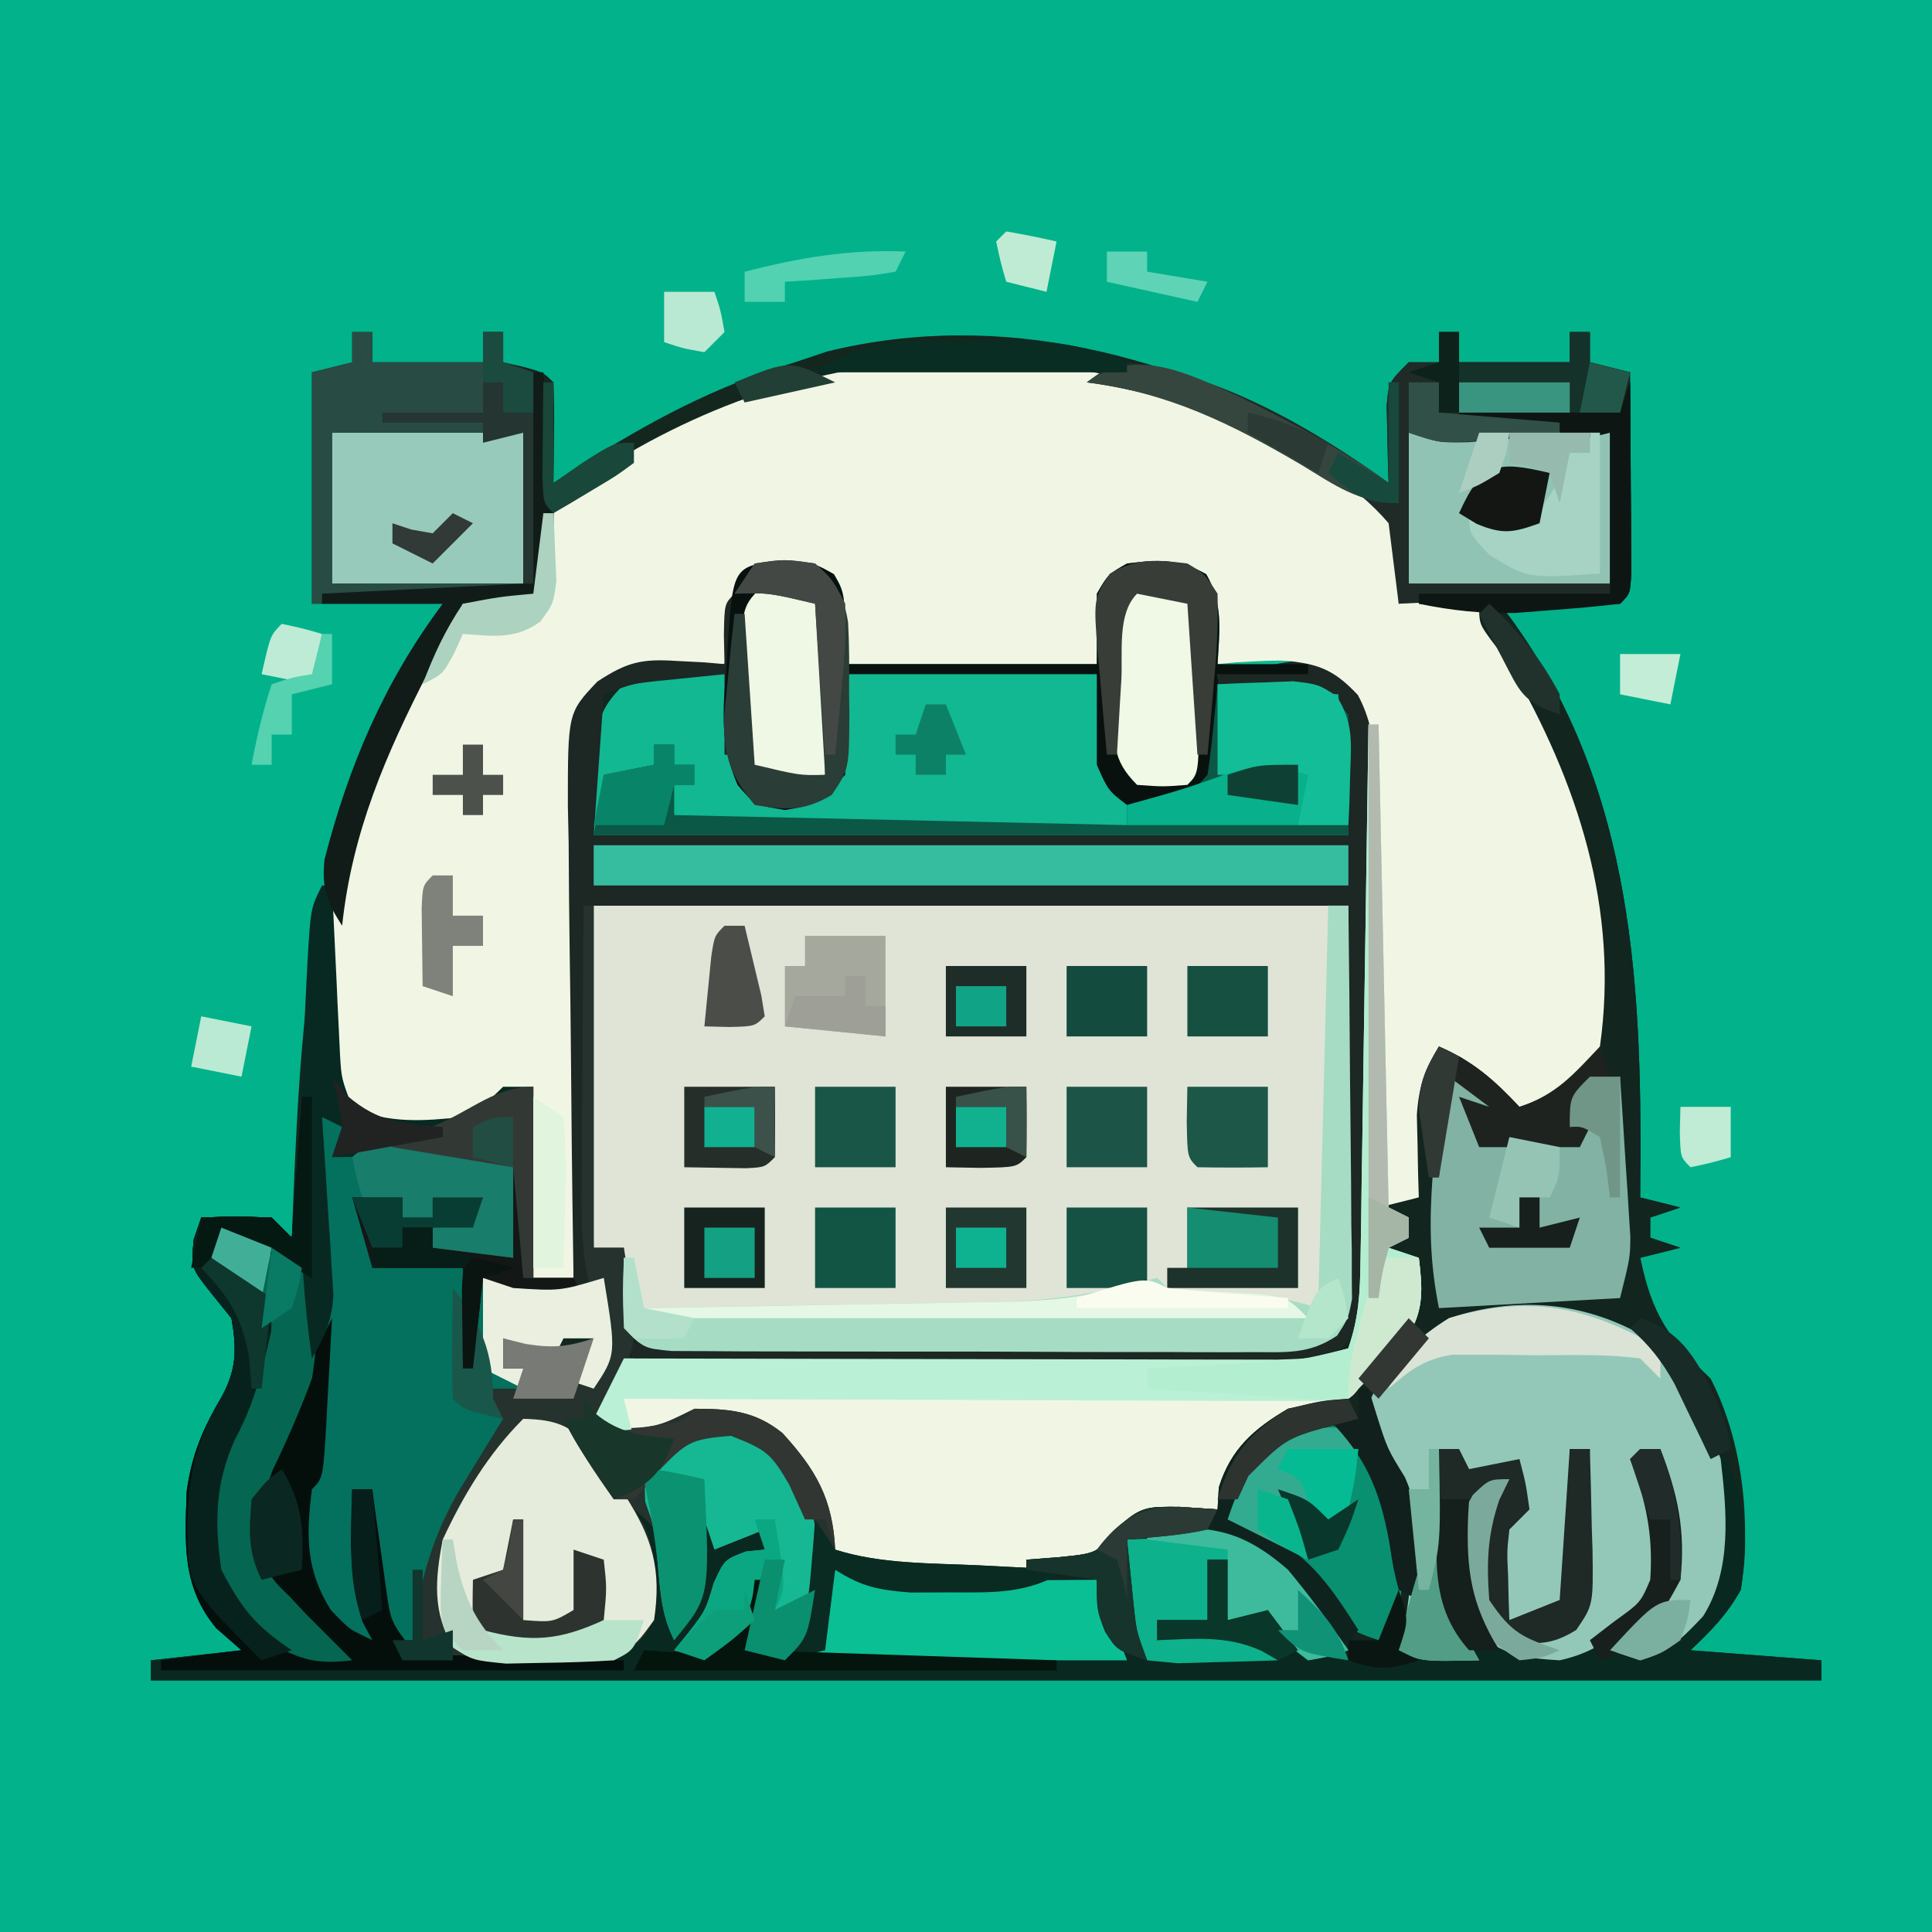 <?xml version="1.0" encoding="UTF-8"?>
<svg version="1.1" xmlns="http://www.w3.org/2000/svg" width="192" height="192">
<path d="M0 0 C63.36 0 126.72 0 192 0 C192 63.36 192 126.72 192 192 C128.64 192 65.28 192 0 192 C0 128.64 0 65.28 0 0 Z " fill="#02B28B" transform="translate(0,0)"/>
<path d="M0 0 C0.66 0 1.32 0 2 0 C2 0.99 2 1.98 2 3 C5.63 3 9.26 3 13 3 C13 2.01 13 1.02 13 0 C13.66 0 14.32 0 15 0 C15 0.99 15 1.98 15 3 C15.639 3.144 16.279 3.289 16.938 3.438 C19 4 19 4 20 5 C20.072 6.686 20.084 8.375 20.062 10.062 C20.053 10.982 20.044 11.901 20.035 12.848 C20.024 13.558 20.012 14.268 20 15 C20.811 14.469 21.622 13.938 22.457 13.391 C29.43 8.942 36.022 5.391 44 3 C45.063 2.644 46.127 2.288 47.223 1.922 C64.659 -2.334 81.751 2.359 97 11 C99.07 12.268 101.031 13.578 103 15 C102.977 14.301 102.954 13.603 102.93 12.883 C102.912 11.973 102.894 11.063 102.875 10.125 C102.852 9.22 102.829 8.315 102.805 7.383 C103 5 103 5 105 3 C105.99 3 106.98 3 108 3 C108 2.01 108 1.02 108 0 C108.66 0 109.32 0 110 0 C110 0.99 110 1.98 110 3 C113.63 3 117.26 3 121 3 C121 2.01 121 1.02 121 0 C121.66 0 122.32 0 123 0 C123 0.99 123 1.98 123 3 C124.98 3.495 124.98 3.495 127 4 C127.029 7.646 127.047 11.292 127.062 14.938 C127.071 15.978 127.079 17.019 127.088 18.092 C127.091 19.081 127.094 20.071 127.098 21.09 C127.103 22.006 127.108 22.923 127.114 23.867 C127 26 127 26 126 27 C123.98 27.072 121.958 27.084 119.938 27.062 C118.833 27.053 117.728 27.044 116.59 27.035 C115.735 27.024 114.881 27.012 114 27 C114.364 27.464 114.727 27.928 115.102 28.406 C127.582 45.558 128.224 65.506 128 86 C129.32 86.33 130.64 86.66 132 87 C131.01 87.33 130.02 87.66 129 88 C129 88.66 129 89.32 129 90 C129.99 90.33 130.98 90.66 132 91 C130.68 91.33 129.36 91.66 128 92 C129.218 97.649 130.733 99.946 135 104 C138.186 110.212 139.047 118.119 138 125 C136.581 127.51 135.119 128.987 133 131 C137.29 131.33 141.58 131.66 146 132 C146 132.66 146 133.32 146 134 C91.22 134 36.44 134 -20 134 C-20 133.34 -20 132.68 -20 132 C-17.03 131.67 -14.06 131.34 -11 131 C-11.825 130.278 -12.65 129.556 -13.5 128.812 C-16.941 124.685 -16.624 120.361 -16.441 115.191 C-15.926 111.463 -14.793 108.91 -12.906 105.703 C-11.461 102.987 -11.469 100.987 -12 98 C-12.681 97.154 -13.361 96.309 -14.062 95.438 C-16 93 -16 93 -15.75 90.188 C-15.502 89.466 -15.255 88.744 -15 88 C-11.625 87.875 -11.625 87.875 -8 88 C-7.34 88.66 -6.68 89.32 -6 90 C-5.966 89.084 -5.931 88.168 -5.896 87.225 C-4.991 64.933 -3.786 46.179 9 27 C4.71 27 0.42 27 -4 27 C-4 19.41 -4 11.82 -4 4 C-2.68 3.67 -1.36 3.34 0 3 C0 2.01 0 1.02 0 0 Z " fill="#13271F" transform="translate(35,33)"/>
<path d="M0 0 C0.992 0.599 0.992 0.599 2.004 1.211 C3.688 2.375 3.688 2.375 6 5 C6.485 7.851 6.297 10.08 6 13 C7.155 12.732 8.31 12.464 9.5 12.188 C11.699 12.168 11.699 12.168 14 13 C19.108 19.048 22.732 26.441 25 34 C25.202 34.657 25.405 35.315 25.613 35.992 C27.452 42.82 27.867 49.99 27 57 C24.526 60.573 22.001 62.37 18 64 C17.59 63.567 17.18 63.134 16.758 62.688 C16.219 62.131 15.68 61.574 15.125 61 C14.591 60.443 14.058 59.886 13.508 59.312 C12.082 57.781 12.082 57.781 10 58 C8.997 61.008 8.697 63.538 8.438 66.688 C8.312 68.178 8.312 68.178 8.184 69.699 C8.123 70.458 8.062 71.218 8 72 C6.515 72.495 6.515 72.495 5 73 C5.66 73.33 6.32 73.66 7 74 C7 74.66 7 75.32 7 76 C6.01 76.495 6.01 76.495 5 77 C6.485 77.495 6.485 77.495 8 78 C8.506 82.253 8.241 83.677 5.625 87.188 C4.759 88.116 3.893 89.044 3 90 C2.34 90.99 1.68 91.98 1 93 C-1.008 93.453 -3.016 93.905 -5.027 94.34 C-8.111 95.372 -9.35 97.295 -11 100 C-11.495 101.485 -11.495 101.485 -12 103 C-13.238 103.082 -14.475 103.165 -15.75 103.25 C-19.857 103.739 -21.13 105.038 -24 108 C-32.039 110.097 -41.962 109.911 -50 108 C-50.34 106.453 -50.34 106.453 -50.688 104.875 C-51.957 100.537 -53.678 98.1 -57 95 C-61.017 93.831 -63.215 93.738 -67.188 95.062 C-70 96 -70 96 -72.375 95.125 C-72.911 94.754 -73.448 94.382 -74 94 C-73 92 -72 90 -71 88 C-70.157 88.002 -69.314 88.004 -68.445 88.007 C-60.5 88.027 -52.554 88.042 -44.609 88.052 C-40.524 88.057 -36.439 88.064 -32.354 88.075 C-28.412 88.086 -24.47 88.092 -20.528 88.095 C-19.024 88.097 -17.52 88.1 -16.016 88.106 C-13.91 88.113 -11.803 88.114 -9.696 88.114 C-8.497 88.116 -7.298 88.118 -6.063 88.12 C-2.432 88.002 -2.432 88.002 1 87 C2.056 83.833 2.146 81.542 2.177 78.215 C2.19 77.027 2.203 75.839 2.216 74.615 C2.223 73.33 2.231 72.046 2.238 70.723 C2.25 68.746 2.25 68.746 2.263 66.729 C2.278 63.939 2.288 61.149 2.295 58.359 C2.306 54.786 2.341 51.214 2.38 47.642 C2.413 44.232 2.417 40.821 2.426 37.41 C2.452 35.487 2.452 35.487 2.479 33.524 C2.476 32.333 2.473 31.142 2.47 29.914 C2.479 28.342 2.479 28.342 2.488 26.739 C1.875 23.297 0.72 22.129 -2 20 C-4.571 19.311 -4.571 19.311 -7.25 19.25 C-8.588 19.165 -8.588 19.165 -9.953 19.078 C-10.629 19.052 -11.304 19.027 -12 19 C-12.124 17.886 -12.248 16.773 -12.375 15.625 C-12.647 11.969 -12.647 11.969 -15 10 C-18 9.667 -18 9.667 -21 10 C-23.767 12.367 -23.767 12.367 -24 19 C-32.25 19 -40.5 19 -49 19 C-49.495 15.535 -49.495 15.535 -50 12 C-51.887 9.693 -51.887 9.693 -55 9.688 C-55.99 9.791 -56.98 9.894 -58 10 C-60.125 13.188 -60.502 15.265 -61 19 C-61.675 19.026 -62.351 19.052 -63.047 19.078 C-63.939 19.135 -64.831 19.192 -65.75 19.25 C-66.632 19.296 -67.513 19.343 -68.422 19.391 C-71.753 20.178 -72.857 21.355 -75 24 C-75.612 26.652 -75.612 26.652 -75.546 29.595 C-75.575 31.276 -75.575 31.276 -75.606 32.991 C-75.607 34.798 -75.607 34.798 -75.609 36.641 C-75.626 37.878 -75.642 39.115 -75.659 40.39 C-75.7 43.672 -75.723 46.952 -75.738 50.234 C-75.758 53.586 -75.8 56.937 -75.84 60.289 C-75.914 66.859 -75.965 73.429 -76 80 C-77.32 80 -78.64 80 -80 80 C-80 73.73 -80 67.46 -80 61 C-82.31 62.32 -84.62 63.64 -87 65 C-89.547 65.461 -89.547 65.461 -91.75 65.375 C-92.487 65.362 -93.225 65.349 -93.984 65.336 C-96 65 -96 65 -99 63 C-103.183 50.45 -99.183 35.41 -93.57 24.035 C-93.052 23.034 -92.534 22.032 -92 21 C-91.585 20.153 -91.17 19.306 -90.742 18.434 C-89.626 16.367 -88.646 14.675 -87 13 C-83.188 12 -83.188 12 -80 12 C-79.968 10.778 -79.936 9.556 -79.902 8.297 C-79.431 4.586 -79.123 4.114 -76.191 1.391 C-75 0.647 -73.789 -0.066 -72.562 -0.75 C-71.929 -1.128 -71.295 -1.506 -70.642 -1.895 C-47.83 -15.183 -22.18 -14.18 0 0 Z " fill="#F1F6E4" transform="translate(133,47)"/>
<path d="M0 0 C24.75 0 49.5 0 75 0 C75.062 6.703 75.124 13.406 75.188 20.312 C75.228 23.482 75.228 23.482 75.27 26.716 C75.279 28.39 75.287 30.064 75.293 31.738 C75.316 33.043 75.316 33.043 75.339 34.374 C75.34 35.622 75.34 35.622 75.341 36.896 C75.351 37.978 75.351 37.978 75.361 39.083 C75 41 75 41 73.882 42.733 C71.1 44.606 68.874 44.374 65.541 44.372 C64.89 44.376 64.239 44.38 63.569 44.383 C61.419 44.391 59.271 44.378 57.121 44.363 C55.628 44.363 54.135 44.363 52.642 44.365 C49.514 44.365 46.386 44.354 43.258 44.336 C39.244 44.313 35.23 44.313 31.216 44.32 C28.134 44.323 25.051 44.316 21.969 44.307 C20.489 44.303 19.008 44.302 17.528 44.303 C15.462 44.304 13.396 44.291 11.33 44.275 C10.153 44.27 8.976 44.265 7.764 44.261 C5 44 5 44 3 42 C2.73 39.312 2.913 36.709 3 34 C2.01 34 1.02 34 0 34 C0 22.78 0 11.56 0 0 Z " fill="#DFE4D6" transform="translate(59,90)"/>
<path d="M0 0 C0.495 1.98 0.495 1.98 1 4 C2.32 4 3.64 4 5 4 C5.33 3.01 5.66 2.02 6 1 C6.029 4.479 6.047 7.958 6.062 11.438 C6.071 12.431 6.079 13.424 6.088 14.447 C6.091 15.392 6.094 16.336 6.098 17.309 C6.103 18.183 6.108 19.058 6.114 19.959 C6 22 6 22 5 23 C2.98 23.072 0.958 23.084 -1.062 23.062 C-2.167 23.053 -3.272 23.044 -4.41 23.035 C-5.265 23.024 -6.119 23.012 -7 23 C-6.636 23.464 -6.273 23.928 -5.898 24.406 C6.582 41.558 7.224 61.506 7 82 C8.98 82.495 8.98 82.495 11 83 C9.515 83.495 9.515 83.495 8 84 C8 84.66 8 85.32 8 86 C9.485 86.495 9.485 86.495 11 87 C9.68 87.33 8.36 87.66 7 88 C8.14 93.316 8.14 93.316 11.5 97.5 C15.457 101.457 15.977 104.746 16.031 110.129 C15.741 116.505 15.474 121.27 11 126 C8.938 127.438 8.938 127.438 7 128 C5.515 127.505 5.515 127.505 4 127 C4.804 126.216 5.609 125.433 6.438 124.625 C9.575 121.411 9.968 120.922 10.125 116.438 C10.397 113.17 10.397 113.17 9 112 C8.959 110.334 8.957 108.666 9 107 C8.34 107.66 7.68 108.32 7 109 C7.495 110.052 7.495 110.052 8 111.125 C9.156 114.448 9.499 116.506 9 120 C6.253 124.081 3.901 126.924 -1 128 C-4.208 127.808 -6.234 127.581 -8.812 125.625 C-11.467 121.993 -11.304 118.331 -11 114 C-9.625 111.562 -9.625 111.562 -8 110 C-7.34 110 -6.68 110 -6 110 C-6.33 110.681 -6.66 111.361 -7 112.062 C-8.193 115.568 -8.273 118.317 -8 122 C-7.01 123.485 -7.01 123.485 -6 125 C-3.5 125.417 -3.5 125.417 -1 125 C1.934 122.066 1.462 118.817 1.625 114.875 C1.664 114.121 1.702 113.367 1.742 112.59 C1.837 110.727 1.919 108.864 2 107 C1.34 107 0.68 107 0 107 C0.023 108.06 0.046 109.119 0.07 110.211 C0.089 111.599 0.107 112.987 0.125 114.375 C0.142 115.074 0.159 115.772 0.176 116.492 C0.193 118.329 0.103 120.166 0 122 C-0.66 122.66 -1.32 123.32 -2 124 C-3.32 124 -4.64 124 -6 124 C-7.507 120.987 -7.178 118.317 -7 115 C-6.34 114.34 -5.68 113.68 -5 113 C-5 111.68 -5 110.36 -5 109 C-6.32 109 -7.64 109 -9 109 C-9.66 109.66 -10.32 110.32 -11 111 C-11 109.68 -11 108.36 -11 107 C-11.66 107 -12.32 107 -13 107 C-12.912 109.377 -12.805 111.75 -12.688 114.125 C-12.654 115.123 -12.654 115.123 -12.619 116.141 C-12.37 120.759 -11.316 124.014 -9 128 C-14.75 128.125 -14.75 128.125 -17 127 C-17 125.68 -17 124.36 -17 123 C-17.66 123.99 -18.32 124.98 -19 126 C-19.99 126 -20.98 126 -22 126 C-22 126.66 -22 127.32 -22 128 C-25.889 127.46 -27.922 126.36 -31 124 C-31.99 124 -32.98 124 -34 124 C-34 122.02 -34 120.04 -34 118 C-34.66 118 -35.32 118 -36 118 C-36 119.98 -36 121.96 -36 124 C-37.65 124 -39.3 124 -41 124 C-41 124.66 -41 125.32 -41 126 C-39.763 125.773 -38.525 125.546 -37.25 125.312 C-35.141 124.926 -35.141 124.926 -33 125 C-31.68 125.99 -30.36 126.98 -29 128 C-44.18 128 -59.36 128 -75 128 C-74.34 125.03 -73.68 122.06 -73 119 C-71.68 119.33 -70.36 119.66 -69 120 C-66.406 120.069 -63.842 120.094 -61.25 120.062 C-60.553 120.058 -59.855 120.053 -59.137 120.049 C-57.424 120.037 -55.712 120.019 -54 120 C-54 119.34 -54 118.68 -54 118 C-52.928 117.918 -51.855 117.835 -50.75 117.75 C-46.974 117.372 -46.974 117.372 -45.062 114.938 C-42.633 112.655 -41.965 112.733 -38.75 112.75 C-37.513 112.832 -36.275 112.915 -35 113 C-34.959 112.278 -34.917 111.556 -34.875 110.812 C-33.687 106.994 -31.374 104.965 -28 103 C-26.453 102.783 -26.453 102.783 -24.875 102.562 C-21.692 102.269 -21.692 102.269 -19.75 99.062 C-19.172 98.052 -18.595 97.041 -18 96 C-17.34 95.34 -16.68 94.68 -16 94 C-15.602 92.012 -15.262 90.011 -15 88 C-16.32 87.67 -17.64 87.34 -19 87 C-18.01 86.67 -17.02 86.34 -16 86 C-16 85.34 -16 84.68 -16 84 C-16.99 83.67 -17.98 83.34 -19 83 C-17.02 82.505 -17.02 82.505 -15 82 C-15.023 81.252 -15.046 80.505 -15.07 79.734 C-15.088 78.75 -15.106 77.765 -15.125 76.75 C-15.148 75.775 -15.171 74.801 -15.195 73.797 C-14.999 70.98 -14.446 69.391 -13 67 C-9.634 68.443 -7.49 70.333 -5 73 C-1.241 71.747 1.163 70.534 3 67 C4.932 53.282 0.796 40.752 -6 29 C-6.557 28.268 -7.114 27.536 -7.688 26.781 C-9 25 -9 25 -9 23 C-10.98 23 -12.96 23 -15 23 C-15 22.67 -15 22.34 -15 22 C-8.73 22 -2.46 22 4 22 C4 16.72 4 11.44 4 6 C2.68 6.33 1.36 6.66 0 7 C-0.495 6.505 -0.495 6.505 -1 6 C-2.682 5.767 -4.371 5.587 -6.062 5.438 C-6.982 5.354 -7.901 5.27 -8.848 5.184 C-9.558 5.123 -10.268 5.062 -11 5 C-11 4.67 -11 4.34 -11 4 C-7.37 4 -3.74 4 0 4 C0 2.68 0 1.36 0 0 Z " fill="#12251F" transform="translate(156,37)"/>
<path d="M0 0 C3.062 0.312 3.062 0.312 4.938 1.375 C6.062 3.312 6.062 3.312 6.062 10.312 C14.312 10.312 22.562 10.312 31.062 10.312 C31.062 8.002 31.062 5.692 31.062 3.312 C32.188 1.375 32.188 1.375 34.062 0.312 C37.181 -0.077 39.173 -0.192 41.938 1.375 C43.644 4.315 43.25 6.991 43.062 10.312 C43.666 10.254 44.269 10.196 44.891 10.137 C51.277 9.776 51.277 9.776 54.625 12.062 C56.062 15.312 56.062 15.312 56.062 27.312 C31.312 27.312 6.562 27.312 -18.938 27.312 C-18.938 15.312 -18.938 15.312 -14.938 11.312 C-12.578 10.922 -12.578 10.922 -10.188 11.062 C-9.388 11.099 -8.589 11.135 -7.766 11.172 C-6.861 11.241 -6.861 11.241 -5.938 11.312 C-5.889 10.686 -5.84 10.06 -5.789 9.414 C-5.714 8.597 -5.64 7.78 -5.562 6.938 C-5.458 5.719 -5.458 5.719 -5.352 4.477 C-4.675 0.939 -3.498 0.372 0 0 Z " fill="#11B892" transform="translate(77.938,55.688)"/>
<path d="M0 0 C0.33 0 0.66 0 1 0 C1 5.94 1 11.88 1 18 C-2.465 16.02 -2.465 16.02 -6 14 C-6.66 14 -7.32 14 -8 14 C-7.005 16.22 -6.28 17.768 -4.387 19.336 C-3 21 -3 21 -3.039 23.27 C-3.934 27.153 -4.715 30.473 -6.625 34 C-8.616 38.344 -8.695 42.298 -8 47 C-6.334 50.332 -5.057 52.273 -2 54.375 C0.287 55.199 0.287 55.199 4 55 C3.151 54.277 3.151 54.277 2.285 53.539 C1.552 52.907 0.818 52.276 0.062 51.625 C-0.668 50.999 -1.399 50.372 -2.152 49.727 C-4 48 -4 48 -5 46 C-4.759 38.394 -2.406 32.739 1 26 C1.383 25.233 1.766 24.466 2.16 23.676 C2.576 22.846 2.576 22.846 3 22 C2.86 24.646 2.713 27.292 2.562 29.938 C2.523 30.692 2.484 31.447 2.443 32.225 C2.113 37.887 2.113 37.887 1 39 C0.418 43.615 0.376 47.001 2.875 51 C4.836 53.038 4.836 53.038 7 54 C6.67 53.381 6.34 52.763 6 52.125 C4.596 47.738 4.84 43.568 5 39 C5.66 39 6.32 39 7 39 C7.121 39.904 7.242 40.807 7.367 41.738 C7.535 42.918 7.702 44.097 7.875 45.312 C8.037 46.484 8.2 47.656 8.367 48.863 C8.823 52.145 8.823 52.145 11 55 C13.074 55.464 13.074 55.464 15.465 55.398 C16.347 55.402 17.23 55.406 18.139 55.41 C19.062 55.399 19.986 55.387 20.938 55.375 C21.857 55.387 22.777 55.398 23.725 55.41 C24.608 55.406 25.492 55.402 26.402 55.398 C27.212 55.395 28.021 55.392 28.855 55.388 C31.522 54.906 32.412 54.172 34 52 C34.422 47.443 33.996 44.116 32 40 C32.66 39.67 33.32 39.34 34 39 C35.793 42.119 36.343 44.677 36.625 48.25 C36.7 49.142 36.775 50.034 36.852 50.953 C36.901 51.629 36.95 52.304 37 53 C38.906 49.788 39.223 47.461 39.125 43.75 C39.107 42.858 39.089 41.966 39.07 41.047 C39.047 40.371 39.024 39.696 39 39 C39.99 39.495 39.99 39.495 41 40 C41 41.65 41 43.3 41 45 C42.65 44.34 44.3 43.68 46 43 C46 43.66 46 44.32 46 45 C45.103 45.278 45.103 45.278 44.188 45.562 C40.9 47.723 40.351 50.351 39 54 C39.99 54 40.98 54 42 54 C43.952 52.048 44.848 50.468 46 48 C45.67 50.31 45.34 52.62 45 55 C46.975 54.652 46.975 54.652 49 54 C50.217 51.566 50.32 49.582 50.562 46.875 C50.688 45.51 50.688 45.51 50.816 44.117 C50.877 43.419 50.938 42.72 51 42 C51.66 42.99 52.32 43.98 53 45 C57.55 46.453 62.568 46.334 67.312 46.562 C68.148 46.606 68.984 46.649 69.846 46.693 C71.897 46.799 73.948 46.9 76 47 C72.254 49.408 68.873 49.267 64.5 49.25 C63.19 49.255 61.881 49.26 60.531 49.266 C57.348 49.026 55.639 48.696 53 47 C52.67 49.64 52.34 52.28 52 55 C66.19 55 80.38 55 95 55 C91.334 54.267 88.633 53.896 85 54 C85 53.34 85 52.68 85 52 C86.65 52 88.3 52 90 52 C90 50.02 90 48.04 90 46 C90.66 46 91.32 46 92 46 C92 47.98 92 49.96 92 52 C92.578 51.752 93.155 51.505 93.75 51.25 C94.493 51.167 95.235 51.085 96 51 C97.376 52.29 98.708 53.627 100 55 C102.138 55.787 102.138 55.787 104 56 C104 55.34 104 54.68 104 54 C104.99 54 105.98 54 107 54 C107.66 52.35 108.32 50.7 109 49 C110 52 110 52 109 55 C111.31 55 113.62 55 116 55 C115.509 54.336 115.018 53.672 114.512 52.988 C112.649 49.306 112.663 46.205 112.812 42.188 C112.833 41.148 112.833 41.148 112.854 40.088 C112.889 38.392 112.942 36.696 113 35 C113.66 35 114.32 35 115 35 C115.33 35.66 115.66 36.32 116 37 C118.475 36.505 118.475 36.505 121 36 C121.625 38.375 121.625 38.375 122 41 C121.01 41.99 121.01 41.99 120 43 C119.757 45.211 119.757 45.211 119.875 47.625 C119.893 48.442 119.911 49.26 119.93 50.102 C119.953 50.728 119.976 51.355 120 52 C121.65 51.34 123.3 50.68 125 50 C125.33 45.05 125.66 40.1 126 35 C126.66 35 127.32 35 128 35 C128.081 37.605 128.14 40.207 128.188 42.812 C128.213 43.55 128.238 44.288 128.264 45.049 C128.338 50.506 128.338 50.506 126.645 52.984 C124.246 54.466 122.759 54.483 120 54 C117.276 51.651 117.017 50.152 116.625 46.562 C117.015 42.857 117.833 40.979 120 38 C116.929 40.399 116.064 41.499 115.562 45.438 C116.028 49.227 116.477 51.14 119 54 C122.72 55.323 124.481 55.193 128.188 53.812 C130.985 52.01 132.486 50.943 134 48 C134.484 43.548 133.583 40.154 132 36 C132.99 35.67 133.98 35.34 135 35 C136.76 39.509 137.518 43.163 137 48 C135 51.438 135 51.438 133 54 C134.915 53.878 134.915 53.878 137 53 C139.913 49.116 140.445 45.981 140.688 41.188 C140.786 39.445 140.786 39.445 140.887 37.668 C140.924 36.788 140.961 35.907 141 35 C143.607 39.544 143.83 43.872 143 49 C141.58 51.513 140.122 52.984 138 55 C142.29 55.33 146.58 55.66 151 56 C151 56.66 151 57.32 151 58 C96.22 58 41.44 58 -15 58 C-15 57.34 -15 56.68 -15 56 C-10.545 55.505 -10.545 55.505 -6 55 C-6.825 54.278 -7.65 53.556 -8.5 52.812 C-11.941 48.685 -11.624 44.361 -11.441 39.191 C-10.926 35.463 -9.793 32.91 -7.906 29.703 C-6.461 26.987 -6.469 24.987 -7 22 C-7.681 21.154 -8.361 20.309 -9.062 19.438 C-11 17 -11 17 -10.75 14.188 C-10.502 13.466 -10.255 12.744 -10 12 C-6.625 11.875 -6.625 11.875 -3 12 C-2.34 12.66 -1.68 13.32 -1 14 C-0.67 9.38 -0.34 4.76 0 0 Z " fill="#092820" transform="translate(30,109)"/>
<path d="M0 0 C1.526 3.053 0.838 5.758 0.562 9.125 C0.461 10.406 0.359 11.688 0.254 13.008 C0.17 13.995 0.086 14.983 0 16 C-0.33 16 -0.66 16 -1 16 C-1 13.36 -1 10.72 -1 8 C-2.438 8.142 -3.875 8.289 -5.312 8.438 C-6.113 8.519 -6.914 8.6 -7.738 8.684 C-10.161 8.953 -10.161 8.953 -13 10 C-13.33 14.62 -13.66 19.24 -14 24 C10.75 24 35.5 24 61 24 C60.67 19.38 60.34 14.76 60 10 C56.04 9.67 52.08 9.34 48 9 C48 8.67 48 8.34 48 8 C49.556 7.695 51.121 7.432 52.688 7.188 C53.558 7.037 54.428 6.886 55.324 6.73 C58.357 7.036 59.849 7.848 61.939 10.066 C64.447 14.636 63.682 20.408 63.629 25.473 C63.631 26.788 63.634 28.103 63.636 29.458 C63.639 32.236 63.624 35.014 63.597 37.792 C63.563 41.349 63.569 44.905 63.588 48.461 C63.601 51.861 63.582 55.26 63.566 58.66 C63.574 60.574 63.574 60.574 63.581 62.527 C63.566 63.712 63.55 64.897 63.533 66.117 C63.527 67.159 63.521 68.201 63.515 69.275 C62.871 72.683 61.658 73.846 59 76 C56.199 77.4 53.879 77.135 50.746 77.145 C49.431 77.152 48.117 77.158 46.762 77.165 C45.32 77.166 43.879 77.167 42.438 77.168 C40.965 77.171 39.493 77.175 38.021 77.178 C34.934 77.184 31.848 77.186 28.761 77.185 C24.799 77.185 20.838 77.199 16.877 77.216 C13.836 77.227 10.796 77.229 7.756 77.229 C6.295 77.23 4.834 77.234 3.373 77.242 C1.333 77.252 -0.706 77.248 -2.746 77.243 C-3.908 77.244 -5.07 77.246 -6.267 77.247 C-9 77 -9 77 -11 75 C-8.17 73.585 -5.819 73.896 -2.654 73.918 C-2.004 73.921 -1.353 73.924 -0.683 73.928 C0.731 73.935 2.145 73.944 3.558 73.955 C5.794 73.973 8.029 73.983 10.265 73.991 C16.621 74.016 22.977 74.051 29.333 74.096 C33.22 74.123 37.106 74.14 40.992 74.151 C42.475 74.157 43.958 74.167 45.442 74.181 C47.513 74.2 49.583 74.207 51.654 74.211 C52.834 74.219 54.014 74.226 55.229 74.234 C58.142 74.288 58.142 74.288 60 72 C60.329 70.145 60.329 70.145 60.319 68.009 C60.339 67.177 60.359 66.345 60.38 65.488 C60.391 64.613 60.402 63.737 60.414 62.836 C60.432 62.032 60.449 61.228 60.468 60.4 C60.531 57.392 60.577 54.383 60.625 51.375 C60.749 44.651 60.873 37.928 61 31 C35.92 31 10.84 31 -15 31 C-14.631 43.461 -14.631 43.461 -14.252 55.922 C-14.208 57.478 -14.164 59.034 -14.121 60.59 C-14.094 61.405 -14.068 62.221 -14.04 63.061 C-13.988 65.04 -13.988 67.02 -14 69 C-15 70 -15 70 -18.375 70.188 C-22 70 -22 70 -25 68 C-25.33 70.97 -25.66 73.94 -26 77 C-26.33 77 -26.66 77 -27 77 C-27 73.7 -27 70.4 -27 67 C-29.97 67 -32.94 67 -36 67 C-36.99 63.535 -36.99 63.535 -38 60 C-36.35 60 -34.7 60 -33 60 C-33 60.66 -33 61.32 -33 62 C-32.01 62 -31.02 62 -30 62 C-30 61.34 -30 60.68 -30 60 C-28.35 60 -26.7 60 -25 60 C-25.33 60.99 -25.66 61.98 -26 63 C-27.32 63 -28.64 63 -30 63 C-30 63.66 -30 64.32 -30 65 C-27.36 65.33 -24.72 65.66 -22 66 C-22 60.72 -22 55.44 -22 50 C-21.67 50 -21.34 50 -21 50 C-21 55.94 -21 61.88 -21 68 C-19.35 68 -17.7 68 -16 68 C-16.011 67.31 -16.022 66.619 -16.034 65.908 C-16.144 58.722 -16.22 51.536 -16.275 44.349 C-16.297 41.667 -16.332 38.985 -16.377 36.303 C-16.438 32.448 -16.466 28.594 -16.488 24.738 C-16.514 23.539 -16.54 22.34 -16.566 21.105 C-16.57 11.832 -16.57 11.832 -13.637 8.734 C-10.656 6.774 -9.211 6.453 -5.688 6.688 C-4.804 6.733 -3.921 6.778 -3.012 6.824 C-2.348 6.882 -1.684 6.94 -1 7 C-1.021 6.031 -1.041 5.061 -1.062 4.062 C-1 1 -1 1 0 0 Z " fill="#1D2724" transform="translate(73,59)"/>
<path d="M0 0 C0.33 0 0.66 0 1 0 C1 11.22 1 22.44 1 34 C1.99 34 2.98 34 4 34 C5.465 43.09 5.465 43.09 3.5 46.938 C3.005 47.618 2.51 48.299 2 49 C2.33 49.99 2.66 50.98 3 52 C7.342 51.815 7.342 51.815 11 50 C14.457 50 17.005 50.199 19.762 52.418 C23.084 56.062 24.753 58.934 25 64 C24.67 64 24.34 64 24 64 C23.818 64.94 23.818 64.94 23.633 65.898 C23.465 66.716 23.298 67.533 23.125 68.375 C22.963 69.187 22.8 69.999 22.633 70.836 C22 73 22 73 20 75 C17.875 74.625 17.875 74.625 16 74 C16 73.34 16 72.68 16 72 C15.402 72.516 14.804 73.031 14.188 73.562 C13.466 74.037 12.744 74.511 12 75 C10.515 74.505 10.515 74.505 9 74 C9.454 73.443 9.908 72.886 10.375 72.312 C12.118 70.057 12.118 70.057 12.938 67.312 C14 65 14 65 16.125 64.188 C16.744 64.126 17.363 64.064 18 64 C18 63.34 18 62.68 18 62 C16.35 62.66 14.7 63.32 13 64 C12.67 63.01 12.34 62.02 12 61 C12.093 62.578 12.093 62.578 12.188 64.188 C11.992 68.158 11.297 69.842 9 73 C7.565 70.131 7.621 67.265 7.379 64.094 C7.167 61.787 7.167 61.787 5 60 C5.33 60.516 5.66 61.031 6 61.562 C7.375 64.914 7.385 67.41 7 71 C5.648 73.203 5.648 73.203 3 75 C-0.595 75.495 -4.13 75.375 -7.75 75.25 C-8.734 75.232 -9.717 75.214 -10.73 75.195 C-13.155 75.148 -15.577 75.083 -18 75 C-18.33 74.34 -18.66 73.68 -19 73 C-18.34 73 -17.68 73 -17 73 C-17.124 72.093 -17.247 71.185 -17.375 70.25 C-17.424 64.255 -13.783 59.112 -11 54 C-10.327 52.67 -9.658 51.338 -9 50 C-9.66 49.01 -10.32 48.02 -11 47 C-9.35 47.33 -7.7 47.66 -6 48 C-6 47.34 -6 46.68 -6 46 C-6.66 46 -7.32 46 -8 46 C-8 45.01 -8 44.02 -8 43 C-6.886 43.278 -6.886 43.278 -5.75 43.562 C-3.05 43.992 -1.554 43.851 1 43 C0.34 44.32 -0.32 45.64 -1 47 C-0.34 47 0.32 47 1 47 C1.896 43.954 2.137 42.376 1.036 39.349 C-0.2 35.353 -0.252 31.674 -0.195 27.539 C-0.192 26.748 -0.19 25.958 -0.187 25.143 C-0.176 22.637 -0.151 20.131 -0.125 17.625 C-0.115 15.918 -0.106 14.211 -0.098 12.504 C-0.076 8.336 -0.041 4.168 0 0 Z " fill="#26322D" transform="translate(58,90)"/>
<path d="M0 0 C4.131 3.044 6.097 7.544 7.723 12.27 C8.33 17.516 8.88 23.259 5.973 27.895 C3.895 30.087 2.611 31.431 -0.277 32.27 C-1.762 31.775 -1.762 31.775 -3.277 31.27 C-2.473 30.486 -1.669 29.702 -0.84 28.895 C2.298 25.68 2.69 25.192 2.848 20.707 C3.119 17.439 3.119 17.439 1.723 16.27 C1.682 14.603 1.68 12.936 1.723 11.27 C1.063 11.93 0.403 12.59 -0.277 13.27 C0.053 13.971 0.383 14.672 0.723 15.395 C1.879 18.718 2.222 20.775 1.723 24.27 C-1.024 28.351 -3.376 31.194 -8.277 32.27 C-11.485 32.077 -13.512 31.85 -16.09 29.895 C-18.744 26.262 -18.581 22.6 -18.277 18.27 C-16.902 15.832 -16.902 15.832 -15.277 14.27 C-14.617 14.27 -13.957 14.27 -13.277 14.27 C-13.772 15.29 -13.772 15.29 -14.277 16.332 C-15.471 19.838 -15.55 22.587 -15.277 26.27 C-14.617 27.26 -13.957 28.25 -13.277 29.27 C-10.777 29.686 -10.777 29.686 -8.277 29.27 C-5.343 26.335 -5.816 23.087 -5.652 19.145 C-5.614 18.39 -5.575 17.636 -5.535 16.859 C-5.441 14.996 -5.358 13.133 -5.277 11.27 C-5.937 11.27 -6.597 11.27 -7.277 11.27 C-7.254 12.329 -7.231 13.389 -7.207 14.48 C-7.188 15.868 -7.17 17.257 -7.152 18.645 C-7.136 19.343 -7.119 20.042 -7.102 20.762 C-7.084 22.599 -7.174 24.436 -7.277 26.27 C-7.937 26.93 -8.597 27.59 -9.277 28.27 C-10.597 28.27 -11.917 28.27 -13.277 28.27 C-14.784 25.256 -14.455 22.587 -14.277 19.27 C-13.617 18.61 -12.957 17.95 -12.277 17.27 C-12.277 15.95 -12.277 14.63 -12.277 13.27 C-13.597 13.27 -14.917 13.27 -16.277 13.27 C-16.937 13.93 -17.597 14.59 -18.277 15.27 C-18.277 13.95 -18.277 12.63 -18.277 11.27 C-18.937 11.27 -19.597 11.27 -20.277 11.27 C-20.19 13.646 -20.083 16.019 -19.965 18.395 C-19.942 19.06 -19.92 19.725 -19.896 20.41 C-19.647 25.029 -18.593 28.283 -16.277 32.27 C-22.027 32.395 -22.027 32.395 -24.277 31.27 C-24.112 30.63 -23.947 29.991 -23.777 29.332 C-22.852 23.666 -22.121 18.588 -25.34 13.582 C-27.277 10.27 -27.277 10.27 -27.465 7.207 C-25.788 3.06 -23.025 0.651 -19.277 -1.73 C-12.638 -3.921 -6.076 -3.419 0 0 Z " fill="#93C8B8" transform="translate(163.277,132.73)"/>
<path d="M0 0 C0.99 0.33 1.98 0.66 3 1 C2.67 1.66 2.34 2.32 2 3 C3.487 3 4.974 2.972 6.461 2.93 C7.423 2.912 8.384 2.894 9.375 2.875 C10.81 2.84 10.81 2.84 12.273 2.805 C15 3 15 3 19 5 C19 7.97 19 10.94 19 14 C16.36 13.67 13.72 13.34 11 13 C11 12.34 11 11.68 11 11 C11.639 10.876 12.279 10.752 12.938 10.625 C13.618 10.419 14.299 10.213 15 10 C15.33 9.34 15.66 8.68 16 8 C15.01 8.33 14.02 8.66 13 9 C12.34 8.67 11.68 8.34 11 8 C11 8.66 11 9.32 11 10 C10.01 10 9.02 10 8 10 C8 9.34 8 8.68 8 8 C6.35 8 4.7 8 3 8 C3.99 9.485 3.99 9.485 5 11 C5 12.32 5 13.64 5 15 C7.97 15 10.94 15 14 15 C14.33 16.98 14.66 18.96 15 21 C15.33 19.35 15.66 17.7 16 16 C16.99 16.33 17.98 16.66 19 17 C23.655 17.305 23.655 17.305 28 16 C29.25 23.625 29.25 23.625 27 27 C26.01 26.67 25.02 26.34 24 26 C24.99 24.68 25.98 23.36 27 22 C26.01 22 25.02 22 24 22 C23.67 22.66 23.34 23.32 23 24 C21.35 23.34 19.7 22.68 18 22 C18 22.99 18 23.98 18 25 C18.66 25 19.32 25 20 25 C20 25.66 20 26.32 20 27 C18.68 27 17.36 27 16 27 C16.66 27.99 17.32 28.98 18 30 C17.59 30.664 17.18 31.328 16.758 32.012 C15.95 33.336 15.95 33.336 15.125 34.688 C14.591 35.558 14.058 36.428 13.508 37.324 C10.765 42.192 9.653 46.447 9 52 C8.34 52 7.68 52 7 52 C4.896 46.871 4.782 42.439 5 37 C4.34 37 3.68 37 3 37 C3.66 41.95 4.32 46.9 5 52 C-0.276 49.362 -0.276 49.362 -2 46 C-2.429 41.768 -2.349 38.046 -1 34 C0.197 26.836 0.114 19.748 0.062 12.5 C0.058 11.296 0.053 10.092 0.049 8.852 C0.037 5.901 0.021 2.951 0 0 Z " fill="#03715E" transform="translate(32,111)"/>
<path d="M0 0 C3.062 0.312 3.062 0.312 4.938 1.375 C6.062 3.312 6.062 3.312 6.062 10.312 C14.312 10.312 22.562 10.312 31.062 10.312 C31.062 8.002 31.062 5.692 31.062 3.312 C32.188 1.375 32.188 1.375 34.062 0.312 C37.181 -0.077 39.173 -0.192 41.938 1.375 C43.644 4.315 43.25 6.991 43.062 10.312 C46.032 10.312 49.002 10.312 52.062 10.312 C52.062 10.643 52.062 10.973 52.062 11.312 C49.093 11.312 46.123 11.312 43.062 11.312 C43.115 12.343 43.115 12.343 43.168 13.395 C43.195 14.296 43.222 15.197 43.25 16.125 C43.302 17.465 43.302 17.465 43.355 18.832 C43.062 21.312 43.062 21.312 41.738 23.109 C39.116 24.992 37.188 24.768 34.062 24.312 C32.188 22.875 32.188 22.875 31.062 20.312 C31.062 17.343 31.062 14.373 31.062 11.312 C22.812 11.312 14.562 11.312 6.062 11.312 C6.062 14.613 6.062 17.913 6.062 21.312 C3.062 24.312 3.062 24.312 0.062 24.812 C-2.938 24.312 -2.938 24.312 -4.637 22.324 C-6.398 18.246 -6.116 14.986 -5.75 10.625 C-5.706 9.853 -5.661 9.082 -5.615 8.287 C-5.067 0.539 -5.067 0.539 0 0 Z " fill="#09110F" transform="translate(77.938,55.688)"/>
<path d="M0 0 C0.66 0 1.32 0 2 0 C2.074 5.784 2.129 11.568 2.165 17.352 C2.18 19.32 2.2 21.289 2.226 23.257 C2.263 26.084 2.28 28.911 2.293 31.738 C2.308 32.62 2.324 33.501 2.34 34.409 C2.34 35.23 2.34 36.05 2.341 36.896 C2.351 37.978 2.351 37.978 2.361 39.083 C2 41 2 41 0.882 42.733 C-1.9 44.606 -4.126 44.374 -7.459 44.372 C-8.11 44.376 -8.761 44.38 -9.431 44.383 C-11.581 44.391 -13.729 44.378 -15.879 44.363 C-17.372 44.363 -18.865 44.363 -20.358 44.365 C-23.486 44.365 -26.614 44.354 -29.742 44.336 C-33.756 44.313 -37.77 44.313 -41.784 44.32 C-44.866 44.323 -47.949 44.316 -51.031 44.307 C-52.511 44.303 -53.992 44.302 -55.472 44.303 C-57.538 44.304 -59.604 44.291 -61.67 44.275 C-62.847 44.27 -64.024 44.265 -65.236 44.261 C-68 44 -68 44 -70 42 C-70.125 38.375 -70.125 38.375 -70 35 C-69.67 35 -69.34 35 -69 35 C-69 36.65 -69 38.3 -69 40 C-62.88 39.906 -56.76 39.8 -50.641 39.683 C-48.561 39.644 -46.482 39.61 -44.402 39.578 C-41.403 39.532 -38.405 39.474 -35.406 39.414 C-34.025 39.397 -34.025 39.397 -32.615 39.379 C-27.09 39.254 -22.332 38.425 -17 37 C-16.67 37.33 -16.34 37.66 -16 38 C-14.046 38.21 -12.086 38.368 -10.125 38.5 C-6.813 38.723 -4.156 38.948 -1 40 C-0.67 26.8 -0.34 13.6 0 0 Z " fill="#A6DCC4" transform="translate(132,90)"/>
<path d="M0 0 C3.396 0.089 4.683 0.673 7.062 3.125 C8.022 4.548 8.022 4.548 9 6 C9.375 6.541 9.75 7.083 10.137 7.641 C12.809 11.803 13.762 14.95 13 20 C11.41 22.18 11.41 22.18 9 24 C5.652 24.496 5.652 24.496 1.938 24.438 C0.095 24.436 0.095 24.436 -1.785 24.434 C-5 24 -5 24 -6.898 22.727 C-9.075 19.315 -8.751 15.869 -8 12 C-5.929 7.554 -3.477 3.477 0 0 Z " fill="#E6ECDC" transform="translate(52,141)"/>
<path d="M0 0 C0.33 0 0.66 0 1 0 C1.33 15.84 1.66 31.68 2 48 C2.66 48.33 3.32 48.66 4 49 C4 49.66 4 50.32 4 51 C3.01 51.495 3.01 51.495 2 52 C3.485 52.495 3.485 52.495 5 53 C5.346 55.904 5.551 58.121 3.957 60.664 C2.087 62.891 0.055 64.945 -2 67 C-4.974 67.241 -4.974 67.241 -8.836 67.227 C-9.539 67.227 -10.242 67.228 -10.965 67.228 C-13.292 67.227 -15.619 67.211 -17.945 67.195 C-19.557 67.192 -21.168 67.189 -22.78 67.187 C-27.024 67.179 -31.269 67.159 -35.514 67.137 C-39.844 67.117 -44.174 67.108 -48.504 67.098 C-57.003 67.076 -65.501 67.042 -74 67 C-73.67 68.32 -73.34 69.64 -73 71 C-74.32 70.34 -75.64 69.68 -77 69 C-76 67 -75 65 -74 63 C-73.157 63.002 -72.314 63.004 -71.445 63.007 C-63.5 63.027 -55.554 63.042 -47.609 63.052 C-43.524 63.057 -39.439 63.064 -35.354 63.075 C-31.412 63.086 -27.47 63.092 -23.528 63.095 C-22.024 63.097 -20.52 63.1 -19.016 63.106 C-16.91 63.113 -14.803 63.114 -12.696 63.114 C-11.497 63.116 -10.298 63.118 -9.063 63.12 C-5.432 63.002 -5.432 63.002 -2 62 C-0.95 58.85 -0.844 56.552 -0.795 53.243 C-0.775 52.062 -0.755 50.881 -0.734 49.665 C-0.718 48.39 -0.701 47.114 -0.684 45.801 C-0.652 43.843 -0.652 43.843 -0.621 41.845 C-0.565 38.378 -0.516 34.911 -0.468 31.444 C-0.418 27.905 -0.362 24.365 -0.307 20.826 C-0.199 13.884 -0.098 6.942 0 0 Z " fill="#BAF0D6" transform="translate(136,72)"/>
<path d="M0 0 C1.32 0.66 2.64 1.32 4 2 C4 2.99 4 3.98 4 5 C3.34 4.67 2.68 4.34 2 4 C2.33 4.66 2.66 5.32 3 6 C4.093 5.979 5.186 5.959 6.312 5.938 C10 6 10 6 13 7 C13 6.01 13 5.02 13 4 C12.01 4.495 12.01 4.495 11 5 C11.75 3.062 11.75 3.062 13 1 C15.078 0.371 15.078 0.371 17 0 C17.195 2.916 17.381 5.833 17.562 8.75 C17.619 9.575 17.675 10.4 17.732 11.25 C17.781 12.049 17.829 12.848 17.879 13.672 C17.926 14.405 17.973 15.138 18.022 15.894 C18 18 18 18 17 22 C11.06 22.33 5.12 22.66 -1 23 C-1.928 18.359 -1.962 14.461 -1.625 9.812 C-1.581 9.089 -1.537 8.365 -1.492 7.619 C-1.134 2.268 -1.134 2.268 0 0 Z " fill="#82B2A3" transform="translate(144,107)"/>
<path d="M0 0 C0.33 0 0.66 0 1 0 C1 5.94 1 11.88 1 18 C-2.465 16.02 -2.465 16.02 -6 14 C-6.66 14 -7.32 14 -8 14 C-7.005 16.22 -6.28 17.768 -4.387 19.336 C-3 21 -3 21 -3.039 23.27 C-3.934 27.153 -4.715 30.473 -6.625 34 C-8.616 38.344 -8.695 42.298 -8 47 C-6.334 50.332 -5.057 52.273 -2 54.375 C0.287 55.199 0.287 55.199 4 55 C3.151 54.277 3.151 54.277 2.285 53.539 C1.552 52.907 0.818 52.276 0.062 51.625 C-0.668 50.999 -1.399 50.372 -2.152 49.727 C-4 48 -4 48 -5 46 C-4.759 38.394 -2.406 32.739 1 26 C1.383 25.233 1.766 24.466 2.16 23.676 C2.576 22.846 2.576 22.846 3 22 C2.86 24.646 2.713 27.292 2.562 29.938 C2.523 30.692 2.484 31.447 2.443 32.225 C2.113 37.887 2.113 37.887 1 39 C0.418 43.615 0.376 47.001 2.875 51 C4.836 53.038 4.836 53.038 7 54 C6.67 53.381 6.34 52.763 6 52.125 C4.596 47.738 4.84 43.568 5 39 C5.66 39 6.32 39 7 39 C7.121 39.904 7.242 40.807 7.367 41.738 C7.535 42.918 7.702 44.097 7.875 45.312 C8.037 46.484 8.2 47.656 8.367 48.863 C8.823 52.145 8.823 52.145 11 55 C13.219 55.508 13.219 55.508 15.789 55.512 C16.73 55.547 17.671 55.583 18.641 55.619 C19.625 55.642 20.61 55.664 21.625 55.688 C22.618 55.722 23.61 55.756 24.633 55.791 C27.088 55.874 29.544 55.943 32 56 C32 56.33 32 56.66 32 57 C16.82 57 1.64 57 -14 57 C-14 56.67 -14 56.34 -14 56 C-11.36 55.67 -8.72 55.34 -6 55 C-6.825 54.278 -7.65 53.556 -8.5 52.812 C-11.941 48.685 -11.624 44.361 -11.441 39.191 C-10.926 35.463 -9.793 32.91 -7.906 29.703 C-6.461 26.987 -6.469 24.987 -7 22 C-7.681 21.154 -8.361 20.309 -9.062 19.438 C-11 17 -11 17 -10.75 14.188 C-10.502 13.466 -10.255 12.744 -10 12 C-6.625 11.875 -6.625 11.875 -3 12 C-2.34 12.66 -1.68 13.32 -1 14 C-0.67 9.38 -0.34 4.76 0 0 Z " fill="#040F0B" transform="translate(30,109)"/>
<path d="M0 0 C1.603 -0.081 3.208 -0.139 4.812 -0.188 C6.152 -0.24 6.152 -0.24 7.52 -0.293 C10 0 10 0 13 3 C13 6.96 13 10.92 13 15 C-11.75 15 -36.5 15 -62 15 C-61.67 13.02 -61.34 11.04 -61 9 C-59.35 8.67 -57.7 8.34 -56 8 C-56 7.34 -56 6.68 -56 6 C-55.34 6 -54.68 6 -54 6 C-54 6.66 -54 7.32 -54 8 C-53.34 8 -52.68 8 -52 8 C-52 8.66 -52 9.32 -52 10 C-52.66 10 -53.32 10 -54 10 C-54 10.99 -54 11.98 -54 13 C-39.15 13.33 -24.3 13.66 -9 14 C-9 13.34 -9 12.68 -9 12 C-7.298 11.536 -7.298 11.536 -5.562 11.062 C-2.212 10.371 -2.212 10.371 -1 9 C-0.768 7.485 -0.588 5.962 -0.438 4.438 C-0.354 3.611 -0.27 2.785 -0.184 1.934 C-0.093 0.976 -0.093 0.976 0 0 Z " fill="#0A5845" transform="translate(121,68)"/>
<path d="M0 0 C24.75 0 49.5 0 75 0 C75 1.32 75 2.64 75 4 C50.25 4 25.5 4 0 4 C0 2.68 0 1.36 0 0 Z " fill="#36BD9F" transform="translate(59,84)"/>
<path d="M0 0 C6.6 0 13.2 0 20 0 C20 4.95 20 9.9 20 15 C13.4 15 6.8 15 0 15 C0 10.05 0 5.1 0 0 Z " fill="#90C3B4" transform="translate(140,43)"/>
<path d="M0 0 C6.27 0 12.54 0 19 0 C19 4.95 19 9.9 19 15 C12.73 15 6.46 15 0 15 C0 10.05 0 5.1 0 0 Z " fill="#97CABA" transform="translate(33,43)"/>
<path d="M0 0 C4.205 1.577 5.51 3.052 7.621 6.918 C9.118 10.996 9.368 15.058 8.5 19.312 C6.969 21.609 6.969 21.609 5.5 23.312 C4.18 22.983 2.86 22.652 1.5 22.312 C1.5 21.652 1.5 20.992 1.5 20.312 C0.902 20.828 0.304 21.344 -0.312 21.875 C-1.034 22.349 -1.756 22.824 -2.5 23.312 C-3.49 22.983 -4.48 22.652 -5.5 22.312 C-5.046 21.756 -4.593 21.199 -4.125 20.625 C-2.382 18.369 -2.382 18.369 -1.562 15.625 C-0.5 13.312 -0.5 13.312 1.625 12.5 C2.244 12.438 2.862 12.376 3.5 12.312 C3.5 11.652 3.5 10.992 3.5 10.312 C1.85 10.973 0.2 11.633 -1.5 12.312 C-1.83 11.322 -2.16 10.332 -2.5 9.312 C-2.407 10.89 -2.407 10.89 -2.312 12.5 C-2.508 16.471 -3.203 18.154 -5.5 21.312 C-6.917 18.479 -6.936 15.689 -7.227 12.559 C-7.444 10.194 -7.444 10.194 -8.375 7.562 C-8.5 5.312 -8.5 5.312 -6.5 2.438 C-3.5 0.312 -3.5 0.312 0 0 Z " fill="#16B893" transform="translate(72.5,141.688)"/>
<path d="M0 0 C0.66 0 1.32 0 2 0 C2 0.99 2 1.98 2 3 C5.63 3 9.26 3 13 3 C13 2.01 13 1.02 13 0 C13.66 0 14.32 0 15 0 C15 0.99 15 1.98 15 3 C16.32 3.33 17.64 3.66 19 4 C18.67 5.32 18.34 6.64 18 8 C16.35 8 14.7 8 13 8 C12.67 8.66 12.34 9.32 12 10 C9.383 10.449 9.383 10.449 6.125 10.688 C4.52 10.817 4.52 10.817 2.883 10.949 C0 11 0 11 -3 10 C-3 14.95 -3 19.9 -3 25 C3.6 25 10.2 25 17 25 C17 25.33 17 25.66 17 26 C6.605 26.495 6.605 26.495 -4 27 C-4.33 24.36 -4.66 21.72 -5 19 C-11.506 11.374 -25.283 6.266 -35 5 C-33.5 3.875 -33.5 3.875 -31 3 C-21.558 4.349 -12.659 9.468 -5 15 C-5.023 14.301 -5.046 13.603 -5.07 12.883 C-5.088 11.973 -5.106 11.063 -5.125 10.125 C-5.148 9.22 -5.171 8.315 -5.195 7.383 C-5 5 -5 5 -3 3 C-2.01 3 -1.02 3 0 3 C0 2.01 0 1.02 0 0 Z " fill="#202B27" transform="translate(143,33)"/>
<path d="M0 0 C0.66 0 1.32 0 2 0 C2 0.99 2 1.98 2 3 C5.63 3 9.26 3 13 3 C13 2.01 13 1.02 13 0 C13.66 0 14.32 0 15 0 C15 0.99 15 1.98 15 3 C15.99 3.33 16.98 3.66 18 4 C18.029 7.479 18.047 10.958 18.062 14.438 C18.071 15.431 18.079 16.424 18.088 17.447 C18.093 18.864 18.093 18.864 18.098 20.309 C18.106 21.62 18.106 21.62 18.114 22.959 C18 25 18 25 17 26 C15.441 26.157 13.875 26.251 12.309 26.316 C11.033 26.374 11.033 26.374 9.732 26.432 C8.645 26.475 7.558 26.518 6.438 26.562 C2.993 26.707 -0.451 26.851 -4 27 C-4 19.41 -4 11.82 -4 4 C-2.68 3.67 -1.36 3.34 0 3 C0 2.01 0 1.02 0 0 Z M-2 10 C-2 14.95 -2 19.9 -2 25 C4.27 25 10.54 25 17 25 C17 20.05 17 15.1 17 10 C10.73 10 4.46 10 -2 10 Z " fill="#284C43" transform="translate(35,33)"/>
<path d="M0 0 C3.044 0.812 5.436 1.53 7.875 3.562 C9.668 7.447 9.697 10.801 9 15 C7.845 18.124 6.54 21.105 5.094 24.105 C3.866 27.354 3.601 29.556 4 33 C5.136 35.061 5.136 35.061 6.812 36.688 C7.335 37.248 7.857 37.809 8.395 38.387 C10.693 40.698 10.693 40.698 13 43 C9.527 43.409 8.005 43.003 4.875 41.312 C1.255 38.401 -0.659 36.44 -1.316 31.738 C-1.578 26.233 -0.648 22.699 2.023 17.941 C3.765 14.48 4.064 11.897 4 8 C1.729 4.976 1.729 4.976 -1 3 C-0.67 2.01 -0.34 1.02 0 0 Z " fill="#056651" transform="translate(22,122)"/>
<path d="M0 0 C1.32 0.33 2.64 0.66 4 1 C5.733 1.08 7.468 1.108 9.203 1.098 C10.183 1.094 11.162 1.091 12.172 1.088 C13.188 1.08 14.203 1.071 15.25 1.062 C16.281 1.058 17.312 1.053 18.375 1.049 C20.917 1.037 23.458 1.021 26 1 C26.99 3.64 27.98 6.28 29 9 C18.77 9 8.54 9 -2 9 C-1.34 6.03 -0.68 3.06 0 0 Z " fill="#0BBF95" transform="translate(83,156)"/>
<path d="M0 0 C3.448 0.844 3.946 1.338 5.938 4.125 C8.551 8.839 8.954 13.465 8.062 18.75 C7.402 19.74 6.742 20.73 6.062 21.75 C2.721 20.636 2.536 20.271 0.812 17.438 C-1.861 13.464 -4.672 11.841 -8.938 9.75 C-7.242 4.662 -5.399 1.378 0 0 Z " fill="#089070" transform="translate(130.938,141.25)"/>
<path d="M0 0 C5.564 2.671 8.598 7.03 12 12 C10.16 12.621 10.16 12.621 8 13 C6.297 11.713 4.629 10.379 3 9 C2.01 9 1.02 9 0 9 C0 7.02 0 5.04 0 3 C-0.66 3 -1.32 3 -2 3 C-2 4.98 -2 6.96 -2 9 C-3.65 9 -5.3 9 -7 9 C-7 9.66 -7 10.32 -7 11 C-5.763 10.773 -4.525 10.546 -3.25 10.312 C-0.236 9.76 0.64 9.765 3.266 11.48 C3.838 11.982 4.41 12.483 5 13 C2.876 13.081 0.75 13.139 -1.375 13.188 C-3.15 13.24 -3.15 13.24 -4.961 13.293 C-6.465 13.148 -6.465 13.148 -8 13 C-10.136 9.796 -10.231 8.981 -10.125 5.312 C-10.107 4.504 -10.089 3.696 -10.07 2.863 C-10.047 2.248 -10.024 1.634 -10 1 C-6.777 -0.611 -3.495 -0.452 0 0 Z " fill="#0DB18B" transform="translate(122,152)"/>
<path d="M0 0 C0.33 0 0.66 0 1 0 C1.33 15.84 1.66 31.68 2 48 C2.66 48.33 3.32 48.66 4 49 C4 49.66 4 50.32 4 51 C3.01 51.495 3.01 51.495 2 52 C3.485 52.495 3.485 52.495 5 53 C5.346 55.904 5.551 58.121 3.957 60.664 C2.087 62.891 0.055 64.945 -2 67 C-4.063 67.135 -4.063 67.135 -6.57 66.977 C-7.914 66.899 -7.914 66.899 -9.285 66.82 C-10.222 66.756 -11.159 66.691 -12.125 66.625 C-13.542 66.54 -13.542 66.54 -14.988 66.453 C-17.326 66.311 -19.663 66.16 -22 66 C-22 65.34 -22 64.68 -22 64 C-20.891 63.939 -19.783 63.879 -18.641 63.816 C-17.177 63.732 -15.714 63.647 -14.25 63.562 C-13.52 63.523 -12.791 63.484 -12.039 63.443 C-6.925 63.215 -6.925 63.215 -2 62 C-0.95 58.85 -0.844 56.552 -0.795 53.243 C-0.775 52.062 -0.755 50.881 -0.734 49.665 C-0.718 48.39 -0.701 47.114 -0.684 45.801 C-0.663 44.495 -0.642 43.19 -0.621 41.845 C-0.565 38.378 -0.516 34.911 -0.468 31.444 C-0.418 27.905 -0.362 24.365 -0.307 20.826 C-0.199 13.884 -0.098 6.942 0 0 Z " fill="#B4EED1" transform="translate(136,72)"/>
<path d="M0 0 C0.33 0 0.66 0 1 0 C1.038 0.84 1.038 0.84 1.076 1.697 C1.192 4.235 1.315 6.774 1.438 9.312 C1.477 10.194 1.516 11.075 1.557 11.982 C1.599 12.83 1.64 13.678 1.684 14.551 C1.739 15.721 1.739 15.721 1.795 16.915 C1.941 19.193 1.941 19.193 3 22 C6.43 23.715 10.242 23.403 14 23 C16.343 21.621 16.343 21.621 18 20 C18.99 20 19.98 20 21 20 C21 26.27 21 32.54 21 39 C20.67 39 20.34 39 20 39 C19.67 35.37 19.34 31.74 19 28 C15.02 27.005 11.835 26.9 7.75 26.938 C5.855 26.951 5.855 26.951 3.922 26.965 C2.958 26.976 1.993 26.988 1 27 C1.33 26.01 1.66 25.02 2 24 C1.34 23.67 0.68 23.34 0 23 C0.041 23.585 0.082 24.17 0.124 24.772 C0.302 27.431 0.464 30.09 0.625 32.75 C0.689 33.67 0.754 34.591 0.82 35.539 C0.872 36.429 0.923 37.318 0.977 38.234 C1.029 39.051 1.081 39.868 1.135 40.71 C0.984 43.268 0.289 44.809 -1 47 C-1.81 41.33 -2.159 35.849 -2.125 30.125 C-2.122 29.314 -2.12 28.502 -2.117 27.666 C-2.072 21.749 -1.873 15.846 -1.562 9.938 C-1.523 9.17 -1.484 8.403 -1.444 7.612 C-1.126 2.251 -1.126 2.251 0 0 Z " fill="#072922" transform="translate(32,88)"/>
<path d="M0 0 C4.556 0.556 4.556 0.556 6 2 C6.1 4.843 6.139 7.657 6.125 10.5 C6.129 11.298 6.133 12.096 6.137 12.918 C6.127 18.873 6.127 18.873 5 20 C2.562 20.188 2.562 20.188 0 20 C-2.559 17.441 -2.261 15.728 -2.273 12.234 C-2.266 11.497 -2.258 10.76 -2.25 10 C-2.258 9.263 -2.265 8.525 -2.273 7.766 C-2.253 2.253 -2.253 2.253 0 0 Z " fill="#F0F8E6" transform="translate(113,58)"/>
<path d="M0 0 C4.556 0.556 4.556 0.556 6 2 C6.073 4.863 6.092 7.701 6.062 10.562 C6.058 11.369 6.053 12.175 6.049 13.006 C6.037 15.004 6.019 17.002 6 19 C3.125 19.625 3.125 19.625 0 20 C-2.559 17.441 -2.261 15.728 -2.273 12.234 C-2.266 11.497 -2.258 10.76 -2.25 10 C-2.258 9.263 -2.265 8.525 -2.273 7.766 C-2.253 2.253 -2.253 2.253 0 0 Z " fill="#EFF7E5" transform="translate(76,58)"/>
<path d="M0 0 C0.66 0 1.32 0 2 0 C2.33 0.66 2.66 1.32 3 2 C4.65 1.67 6.3 1.34 8 1 C8.625 3.375 8.625 3.375 9 6 C8.34 6.66 7.68 7.32 7 8 C6.757 10.211 6.757 10.211 6.875 12.625 C6.893 13.442 6.911 14.26 6.93 15.102 C6.953 15.728 6.976 16.355 7 17 C8.65 16.34 10.3 15.68 12 15 C12.33 10.05 12.66 5.1 13 0 C13.66 0 14.32 0 15 0 C15.081 2.605 15.14 5.207 15.188 7.812 C15.225 8.919 15.225 8.919 15.264 10.049 C15.338 15.506 15.338 15.506 13.645 17.984 C11.246 19.466 9.759 19.483 7 19 C4.276 16.651 4.017 15.152 3.625 11.562 C4.015 7.857 4.833 5.979 7 3 C3.963 5.373 3.067 6.484 2.562 10.375 C3.024 14.202 4.065 16.694 6 20 C5.01 20 4.02 20 3 20 C-0.334 15.997 -0.374 12.172 -0.188 7.188 C-0.167 6.148 -0.167 6.148 -0.146 5.088 C-0.111 3.392 -0.058 1.696 0 0 Z " fill="#1F2926" transform="translate(143,144)"/>
<path d="M0 0 C0.33 0 0.66 0 1 0 C1 5.94 1 11.88 1 18 C-2.465 16.02 -2.465 16.02 -6 14 C-6.66 14 -7.32 14 -8 14 C-7.005 16.22 -6.28 17.768 -4.387 19.336 C-3 21 -3 21 -3.039 23.27 C-3.934 27.153 -4.715 30.473 -6.625 34 C-8.614 38.34 -8.702 42.302 -8 47 C-6.003 50.855 -4.603 52.598 -1 55 C-2.485 55.495 -2.485 55.495 -4 56 C-11.308 48.692 -11.308 48.692 -11.375 42.875 C-11.317 37.583 -10.56 34.215 -7.906 29.703 C-6.461 26.987 -6.469 24.987 -7 22 C-7.681 21.154 -8.361 20.309 -9.062 19.438 C-11 17 -11 17 -10.75 14.188 C-10.502 13.466 -10.255 12.744 -10 12 C-6.625 11.875 -6.625 11.875 -3 12 C-2.34 12.66 -1.68 13.32 -1 14 C-0.67 9.38 -0.34 4.76 0 0 Z " fill="#07221C" transform="translate(30,109)"/>
<path d="M0 0 C1.603 -0.081 3.208 -0.139 4.812 -0.188 C6.152 -0.24 6.152 -0.24 7.52 -0.293 C10 0 10 0 11.812 1.156 C13.476 3.739 13.295 5.645 13.188 8.688 C13.16 9.681 13.133 10.675 13.105 11.699 C13.071 12.458 13.036 13.218 13 14 C11.35 14 9.7 14 8 14 C8 12.35 8 10.7 8 9 C5.36 9 2.72 9 0 9 C0 6.03 0 3.06 0 0 Z " fill="#13BD97" transform="translate(121,68)"/>
<path d="M0 0 C0.495 0.99 0.495 0.99 1 2 C0.385 2.159 -0.23 2.317 -0.863 2.48 C-6.132 3.937 -6.132 3.937 -10.062 7.562 C-11.12 9.876 -11.12 9.876 -11 12 C-9.948 12.516 -8.896 13.031 -7.812 13.562 C-3.579 15.946 -1.579 18.936 1 23 C0.34 23.66 -0.32 24.32 -1 25 C-1.375 24.457 -1.75 23.915 -2.137 23.355 C-6.127 17.553 -6.127 17.553 -12 14 C-15.35 13.778 -18.649 13.824 -22 14 C-21.858 15.438 -21.711 16.875 -21.562 18.312 C-21.481 19.113 -21.4 19.914 -21.316 20.738 C-21.047 23.161 -21.047 23.161 -20 26 C-23 25 -23 25 -24.188 23.125 C-25 21 -25 21 -25 18 C-27.31 17.67 -29.62 17.34 -32 17 C-32 16.67 -32 16.34 -32 16 C-30.391 15.876 -30.391 15.876 -28.75 15.75 C-24.974 15.372 -24.974 15.372 -23.062 12.938 C-20.633 10.655 -19.965 10.733 -16.75 10.75 C-15.512 10.832 -14.275 10.915 -13 11 C-12.959 10.278 -12.918 9.556 -12.875 8.812 C-11.683 4.98 -9.366 2.989 -6 1 C-2.625 0.188 -2.625 0.188 0 0 Z " fill="#0F231E" transform="translate(134,139)"/>
<path d="M0 0 C0.33 0 0.66 0 1 0 C1 5.94 1 11.88 1 18 C2.65 18 4.3 18 6 18 C6.33 18.66 6.66 19.32 7 20 C0.375 20.25 0.375 20.25 -3 18 C-3.33 20.97 -3.66 23.94 -4 27 C-4.33 27 -4.66 27 -5 27 C-5 23.7 -5 20.4 -5 17 C-7.97 17 -10.94 17 -14 17 C-14.66 14.69 -15.32 12.38 -16 10 C-14.35 10 -12.7 10 -11 10 C-11 10.66 -11 11.32 -11 12 C-10.01 12 -9.02 12 -8 12 C-8 11.34 -8 10.68 -8 10 C-6.35 10 -4.7 10 -3 10 C-3.33 10.99 -3.66 11.98 -4 13 C-5.32 13 -6.64 13 -8 13 C-8 13.66 -8 14.32 -8 15 C-5.36 15.33 -2.72 15.66 0 16 C0 10.72 0 5.44 0 0 Z " fill="#131716" transform="translate(51,109)"/>
<path d="M0 0 C1.448 -0.021 1.448 -0.021 2.926 -0.043 C5.688 0.188 5.688 0.188 9.688 2.188 C9.688 5.157 9.688 8.127 9.688 11.188 C7.048 10.857 4.407 10.527 1.688 10.188 C1.688 9.527 1.688 8.867 1.688 8.188 C2.327 8.064 2.966 7.94 3.625 7.812 C4.306 7.606 4.986 7.4 5.688 7.188 C6.018 6.527 6.348 5.867 6.688 5.188 C5.697 5.518 4.707 5.848 3.688 6.188 C3.027 5.857 2.368 5.527 1.688 5.188 C1.688 5.848 1.688 6.508 1.688 7.188 C0.698 7.188 -0.292 7.188 -1.312 7.188 C-1.312 6.527 -1.312 5.867 -1.312 5.188 C-2.632 5.188 -3.953 5.188 -5.312 5.188 C-5.875 3.25 -5.875 3.25 -6.312 1.188 C-4.592 -0.533 -2.341 0.016 0 0 Z " fill="#187D6B" transform="translate(41.312,113.812)"/>
<path d="M0 0 C0.66 0 1.32 0 2 0 C3.37 15.011 3.37 15.011 2 22 C1 23 1 23 -2.562 23.062 C-3.697 23.042 -4.831 23.021 -6 23 C-6.269 23.543 -6.539 24.085 -6.816 24.645 C-7.666 26.336 -8.53 28.02 -9.402 29.699 C-13.665 37.996 -17.009 45.688 -18 55 C-19.56 52.568 -20.031 51.321 -19.75 48.406 C-17.341 39.07 -13.806 30.741 -8 23 C-11.96 23 -15.92 23 -20 23 C-20 22.67 -20 22.34 -20 22 C-10.1 21.505 -10.1 21.505 0 21 C0 14.07 0 7.14 0 0 Z " fill="#111C19" transform="translate(52,37)"/>
<path d="M0 0 C0.33 0.33 0.66 0.66 1 1 C0.75 4.438 0.75 4.438 0 8 C-0.99 8.66 -1.98 9.32 -3 10 C-3.99 9.01 -4.98 8.02 -6 7 C-5.34 8.98 -4.68 10.96 -4 13 C-6.64 11.68 -9.28 10.36 -12 9 C-9.811 2.434 -7.232 -0.804 0 0 Z " fill="#33AB90" transform="translate(134,142)"/>
<path d="M0 0 C3.63 0 7.26 0 11 0 C11 2.64 11 5.28 11 8 C6.71 8 2.42 8 -2 8 C-2 7.34 -2 6.68 -2 6 C-1.34 6 -0.68 6 0 6 C0 4.02 0 2.04 0 0 Z " fill="#1D322A" transform="translate(118,120)"/>
<path d="M0 0 C3.081 0.276 6.162 0.447 9.25 0.621 C12 1 12 1 14 3 C-7.78 3 -29.56 3 -52 3 C-52 2.67 -52 2.34 -52 2 C-50.101 1.97 -50.101 1.97 -48.164 1.94 C-43.447 1.864 -38.73 1.775 -34.013 1.683 C-31.975 1.644 -29.937 1.61 -27.9 1.578 C-24.963 1.532 -22.026 1.474 -19.09 1.414 C-18.185 1.403 -17.281 1.391 -16.349 1.379 C-12.377 1.287 -8.807 1.082 -4.994 -0.088 C-2 -1 -2 -1 0 0 Z " fill="#E5F7E5" transform="translate(116,128)"/>
<path d="M0 0 C0.526 0.773 0.526 0.773 1.062 1.562 C3.085 3.389 3.085 3.389 6.625 2.75 C9.823 2.356 9.823 2.356 11 1 C14.457 1 17.005 1.199 19.762 3.418 C23.084 7.062 24.753 9.934 25 15 C24.67 14.01 24.34 13.02 24 12 C23.34 12 22.68 12 22 12 C21.484 10.866 20.969 9.731 20.438 8.562 C18.645 5.459 18.173 5.067 14.625 3.688 C10.713 4.025 10.266 4.29 7.688 6.938 C7.217 7.503 6.746 8.069 6.262 8.652 C5.845 9.097 5.429 9.542 5 10 C4.34 10 3.68 10 3 10 C1.14 7.408 -0.572 4.856 -2 2 C-1.34 2 -0.68 2 0 2 C0 1.34 0 0.68 0 0 Z " fill="#313632" transform="translate(58,139)"/>
<path d="M0 0 C0.99 0.33 1.98 0.66 3 1 C7.655 1.305 7.655 1.305 12 0 C13.25 7.625 13.25 7.625 11 11 C10.01 10.67 9.02 10.34 8 10 C8.99 8.68 9.98 7.36 11 6 C10.01 6 9.02 6 8 6 C7.67 6.66 7.34 7.32 7 8 C4.525 7.01 4.525 7.01 2 6 C2 6.99 2 7.98 2 9 C2.66 9 3.32 9 4 9 C4 9.66 4 10.32 4 11 C2.68 10.34 1.36 9.68 0 9 C0 6.03 0 3.06 0 0 Z " fill="#EBEFE0" transform="translate(48,127)"/>
<path d="M0 0 C0.33 1.32 0.66 2.64 1 4 C2.32 4 3.64 4 5 4 C5.33 3.01 5.66 2.02 6 1 C6.029 4.479 6.047 7.958 6.062 11.438 C6.071 12.431 6.079 13.424 6.088 14.447 C6.093 15.864 6.093 15.864 6.098 17.309 C6.106 18.62 6.106 18.62 6.114 19.959 C6 22 6 22 5 23 C2.777 23.265 0.545 23.462 -1.688 23.625 C-3.519 23.768 -3.519 23.768 -5.387 23.914 C-8.764 23.994 -11.701 23.679 -15 23 C-15 22.67 -15 22.34 -15 22 C-8.73 22 -2.46 22 4 22 C4 16.72 4 11.44 4 6 C2.68 6.33 1.36 6.66 0 7 C-0.33 6.67 -0.66 6.34 -1 6 C-2.682 5.767 -4.371 5.587 -6.062 5.438 C-6.982 5.354 -7.901 5.27 -8.848 5.184 C-9.913 5.093 -9.913 5.093 -11 5 C-11 4.67 -11 4.34 -11 4 C-7.37 4 -3.74 4 0 4 C0 2.68 0 1.36 0 0 Z " fill="#0E1613" transform="translate(156,37)"/>
<path d="M0 0 C3.366 1.443 5.51 3.333 8 6 C11.694 4.769 13.351 2.792 16 0 C16.33 0.99 16.66 1.98 17 3 C16.34 3.66 15.68 4.32 15 5 C15 5.99 15 6.98 15 8 C14.67 8.66 14.34 9.32 14 10 C10.7 10 7.4 10 4 10 C3.34 8.35 2.68 6.7 2 5 C2.99 5.33 3.98 5.66 5 6 C3.68 5.01 2.36 4.02 1 3 C0.67 6.3 0.34 9.6 0 13 C-0.33 13 -0.66 13 -1 13 C-1.224 11.586 -1.428 10.168 -1.625 8.75 C-1.741 7.961 -1.857 7.172 -1.977 6.359 C-2.003 3.678 -1.366 2.273 0 0 Z " fill="#1E2320" transform="translate(143,104)"/>
<path d="M0 0 C2.64 0 5.28 0 8 0 C8 3.3 8 6.6 8 10 C4.7 9.67 1.4 9.34 -2 9 C-2 7.02 -2 5.04 -2 3 C-1.34 3 -0.68 3 0 3 C0 2.01 0 1.02 0 0 Z " fill="#A5A89D" transform="translate(80,93)"/>
<path d="M0 0 C0.66 0 1.32 0 2 0 C2 0.99 2 1.98 2 3 C3.32 3.33 4.64 3.66 6 4 C5.67 5.32 5.34 6.64 5 8 C-0.28 8 -5.56 8 -11 8 C-11 6.35 -11 4.7 -11 3 C-7.37 3 -3.74 3 0 3 C0 2.01 0 1.02 0 0 Z " fill="#15322A" transform="translate(156,33)"/>
<path d="M0 0 C0.66 0 1.32 0 2 0 C3.125 6.75 3.125 6.75 2 9 C3.32 8.34 4.64 7.68 6 7 C5.25 11.75 5.25 11.75 3 14 C0.875 13.625 0.875 13.625 -1 13 C-1 12.34 -1 11.68 -1 11 C-1.598 11.516 -2.196 12.031 -2.812 12.562 C-3.534 13.037 -4.256 13.511 -5 14 C-5.99 13.67 -6.98 13.34 -8 13 C-7.319 12.165 -7.319 12.165 -6.625 11.312 C-4.882 9.057 -4.882 9.057 -4.062 6.312 C-3 4 -3 4 -0.875 3.188 C-0.256 3.126 0.362 3.064 1 3 C0.67 2.01 0.34 1.02 0 0 Z " fill="#0AA782" transform="translate(75,151)"/>
<path d="M0 0 C2.938 -0.438 2.938 -0.438 6 0 C7.985 1.776 8.883 3.225 9.284 5.874 C9.404 8.111 9.409 10.322 9.375 12.562 C9.387 13.33 9.398 14.098 9.41 14.889 C9.381 20.43 9.381 20.43 7.664 22.996 C4.962 24.626 3.066 24.511 0 24 C-2.449 21.025 -2.993 19.33 -3.074 15.449 C-2.947 14.208 -2.819 12.966 -2.688 11.688 C-2.508 9.806 -2.508 9.806 -2.324 7.887 C-2.217 6.934 -2.11 5.981 -2 5 C-1.67 5 -1.34 5 -1 5 C-0.67 9.95 -0.34 14.9 0 20 C4.477 21.065 4.477 21.065 7 21 C6.67 15.39 6.34 9.78 6 4 C1.36 2.902 1.36 2.902 -2 3 C-1.34 2.01 -0.68 1.02 0 0 Z " fill="#2A3D36" transform="translate(75,56)"/>
<path d="M0 0 C0 0.99 0 1.98 0 3 C-0.66 2.34 -1.32 1.68 -2 1 C-5.438 0.548 -8.91 0.676 -12.375 0.688 C-13.334 0.671 -14.293 0.655 -15.281 0.639 C-16.207 0.638 -17.132 0.637 -18.086 0.637 C-18.932 0.634 -19.778 0.631 -20.65 0.628 C-23.475 1.075 -24.869 2.14 -27 4 C-25.604 0.627 -24.108 -1.08 -21 -3 C-13.023 -5.403 -7.079 -4.119 0 0 Z " fill="#DAE3D6" transform="translate(165,134)"/>
<path d="M0 0 C6.087 -0.42 9.208 -0.167 14 4 C16.142 6.575 18.109 9.237 20 12 C18.16 12.621 18.16 12.621 16 13 C14.297 11.713 12.629 10.379 11 9 C10.01 9 9.02 9 8 9 C8 6.69 8 4.38 8 2 C5.36 1.67 2.72 1.34 0 1 C0 0.67 0 0.34 0 0 Z " fill="#3EBA9D" transform="translate(114,152)"/>
<path d="M0 0 C0.33 0 0.66 0 1 0 C1 4.62 1 9.24 1 14 C-6.217 14.489 -6.217 14.489 -10 12.125 C-12 10 -12 10 -12 8 C-9.03 8.495 -9.03 8.495 -6 9 C-4.108 6.614 -2.976 4.928 -2 2 C-1.34 2 -0.68 2 0 2 C0 1.34 0 0.68 0 0 Z " fill="#A6D3C4" transform="translate(158,43)"/>
<path d="M0 0 C5.251 2.567 10.283 5.24 15.023 8.664 C15.023 5.364 15.023 2.064 15.023 -1.336 C15.353 -1.336 15.683 -1.336 16.023 -1.336 C16.023 2.624 16.023 6.584 16.023 10.664 C12.058 10.664 9.626 8.84 6.336 6.852 C-0.571 2.794 -6.88 -0.324 -14.977 -1.336 C-10.142 -4.962 -4.902 -2.2 0 0 Z " fill="#35463E" transform="translate(122.977,39.336)"/>
<path d="M0 0 C-0.33 1.65 -0.66 3.3 -1 5 C-6.61 5 -12.22 5 -18 5 C-18 4.34 -18 3.68 -18 3 C-16.969 2.711 -15.938 2.422 -14.875 2.125 C-12.472 1.452 -10.216 0.702 -7.875 -0.188 C-4.772 -1.064 -3.058 -0.899 0 0 Z " fill="#08B08B" transform="translate(130,77)"/>
<path d="M0 0 C2.97 0 5.94 0 9 0 C9.042 2.333 9.041 4.667 9 7 C8 8 8 8 6.152 8.098 C4.102 8.065 2.051 8.033 0 8 C0 5.36 0 2.72 0 0 Z " fill="#262E29" transform="translate(68,108)"/>
<path d="M0 0 C0.66 0.99 1.32 1.98 2 3 C6.55 4.453 11.568 4.334 16.312 4.562 C17.148 4.606 17.984 4.649 18.846 4.693 C20.897 4.799 22.948 4.9 25 5 C21.254 7.408 17.873 7.267 13.5 7.25 C12.19 7.255 10.881 7.26 9.531 7.266 C6.348 7.026 4.639 6.696 2 5 C1.67 7.64 1.34 10.28 1 13 C-0.32 13.33 -1.64 13.66 -3 14 C-2.683 13.448 -2.366 12.897 -2.039 12.328 C-0.873 9.715 -0.6 7.594 -0.375 4.75 C-0.3 3.858 -0.225 2.966 -0.148 2.047 C-0.099 1.371 -0.05 0.696 0 0 Z " fill="#0A2B21" transform="translate(81,151)"/>
<path d="M0 0 C0.66 0 1.32 0 2 0 C2 0.99 2 1.98 2 3 C2.99 3.33 3.98 3.66 5 4 C5 10.93 5 17.86 5 25 C4.67 25 4.34 25 4 25 C4 20.05 4 15.1 4 10 C2.68 10.33 1.36 10.66 0 11 C0 10.34 0 9.68 0 9 C-3.3 9 -6.6 9 -10 9 C-10 8.67 -10 8.34 -10 8 C-6.7 8 -3.4 8 0 8 C0 5.36 0 2.72 0 0 Z " fill="#253531" transform="translate(48,33)"/>
<path d="M0 0 C0.33 0 0.66 0 1 0 C1 3.3 1 6.6 1 10 C3.925 10.224 3.925 10.224 6 9 C6 7.02 6 5.04 6 3 C6.99 3.33 7.98 3.66 9 4 C9.312 6.812 9.312 6.812 9 10 C6.938 11.938 6.938 11.938 4 13 C-2.429 12.571 -2.429 12.571 -4 11 C-4.041 9.334 -4.043 7.666 -4 6 C-3.01 5.67 -2.02 5.34 -1 5 C-0.67 3.35 -0.34 1.7 0 0 Z " fill="#2D342F" transform="translate(51,151)"/>
<path d="M0 0 C0.33 0 0.66 0 1 0 C1.33 15.84 1.66 31.68 2 48 C2.66 48.33 3.32 48.66 4 49 C4 49.66 4 50.32 4 51 C3.01 51.495 3.01 51.495 2 52 C1.344 54.527 1.344 54.527 1 57 C0.67 57 0.34 57 0 57 C0 38.19 0 19.38 0 0 Z " fill="#B2B9AF" transform="translate(136,72)"/>
<path d="M0 0 C2.64 0 5.28 0 8 0 C8 2.64 8 5.28 8 8 C5.36 8 2.72 8 0 8 C0 5.36 0 2.72 0 0 Z " fill="#155244" transform="translate(106,120)"/>
<path d="M0 0 C2.64 0 5.28 0 8 0 C8 2.64 8 5.28 8 8 C5.36 8 2.72 8 0 8 C0 5.36 0 2.72 0 0 Z " fill="#233731" transform="translate(94,120)"/>
<path d="M0 0 C2.64 0 5.28 0 8 0 C8 2.64 8 5.28 8 8 C5.36 8 2.72 8 0 8 C0 5.36 0 2.72 0 0 Z " fill="#125545" transform="translate(81,120)"/>
<path d="M0 0 C2.64 0 5.28 0 8 0 C8 2.64 8 5.28 8 8 C5.36 8 2.72 8 0 8 C0 5.36 0 2.72 0 0 Z " fill="#16231E" transform="translate(68,120)"/>
<path d="M0 0 C2.64 0 5.28 0 8 0 C8 2.64 8 5.28 8 8 C5.36 8 2.72 8 0 8 C0 5.36 0 2.72 0 0 Z " fill="#1C5548" transform="translate(106,108)"/>
<path d="M0 0 C2.64 0 5.28 0 8 0 C8 2.64 8 5.28 8 8 C5.36 8 2.72 8 0 8 C0 5.36 0 2.72 0 0 Z " fill="#1A5648" transform="translate(81,108)"/>
<path d="M0 0 C2.64 0 5.28 0 8 0 C8 2.64 8 5.28 8 8 C5.667 8.042 3.333 8.041 1 8 C0 7 0 7 -0.062 3.438 C-0.042 2.303 -0.021 1.169 0 0 Z " fill="#1C5748" transform="translate(118,108)"/>
<path d="M0 0 C2.64 0 5.28 0 8 0 C8.042 2.333 8.041 4.667 8 7 C7 8 7 8 3.438 8.062 C2.303 8.042 1.169 8.021 0 8 C0 5.36 0 2.72 0 0 Z " fill="#1E2521" transform="translate(94,108)"/>
<path d="M0 0 C1.675 0.286 3.344 0.618 5 1 C5.554 12.706 5.554 12.706 2 17 C0.885 14.77 0.733 13.16 0.5 10.688 C0.238 8.062 -0.086 5.588 -0.625 3 C-0.749 2.34 -0.873 1.68 -1 1 C-0.67 0.67 -0.34 0.34 0 0 Z " fill="#0B9271" transform="translate(65,146)"/>
<path d="M0 0 C0.33 0 0.66 0 1 0 C0.67 2.31 0.34 4.62 0 7 C14.85 7.495 14.85 7.495 30 8 C30 8.33 30 8.66 30 9 C16.14 9 2.28 9 -12 9 C-11.67 8.34 -11.34 7.68 -11 7 C-10.092 7.062 -9.185 7.124 -8.25 7.188 C-4.662 6.981 -3.464 6.555 -1 4 C-0.204 1.906 -0.204 1.906 0 0 Z " fill="#03150D" transform="translate(75,157)"/>
<path d="M0 0 C1.238 0.083 2.475 0.165 3.75 0.25 C3.42 0.91 3.09 1.57 2.75 2.25 C0.101 2.844 -2.542 2.992 -5.25 3.25 C-5.108 4.688 -4.961 6.125 -4.812 7.562 C-4.731 8.363 -4.65 9.164 -4.566 9.988 C-4.297 12.411 -4.297 12.411 -3.25 15.25 C-6.25 14.25 -6.25 14.25 -7.438 12.375 C-8.25 10.25 -8.25 10.25 -8.25 7.25 C-10.56 6.92 -12.87 6.59 -15.25 6.25 C-15.25 5.92 -15.25 5.59 -15.25 5.25 C-13.641 5.126 -13.641 5.126 -12 5 C-8.224 4.622 -8.224 4.622 -6.312 2.188 C-3.883 -0.095 -3.215 -0.017 0 0 Z " fill="#16342B" transform="translate(117.25,149.75)"/>
<path d="M0 0 C1.707 1.012 1.707 1.012 3 3 C3.055 5.831 2.964 8.391 2.688 11.188 C2.626 11.937 2.565 12.687 2.502 13.459 C2.349 15.307 2.176 17.154 2 19 C1.67 19 1.34 19 1 19 C0.67 14.05 0.34 9.1 0 4 C-1.65 3.67 -3.3 3.34 -5 3 C-6.996 4.996 -6.41 8.817 -6.562 11.562 C-6.606 12.273 -6.649 12.984 -6.693 13.717 C-6.8 15.478 -6.9 17.239 -7 19 C-7.33 19 -7.66 19 -8 19 C-8.249 16.396 -8.475 13.794 -8.688 11.188 C-8.797 10.081 -8.797 10.081 -8.908 8.951 C-9.327 3.503 -9.327 3.503 -7.707 1.012 C-5.047 -0.565 -3.018 -0.377 0 0 Z " fill="#393D38" transform="translate(118,56)"/>
<path d="M0 0 C0 6.27 0 12.54 0 19 C-0.33 19 -0.66 19 -1 19 C-1.33 15.37 -1.66 11.74 -2 8 C-7.94 7.01 -7.94 7.01 -14 6 C-14 5.67 -14 5.34 -14 5 C-12.928 4.732 -11.855 4.464 -10.75 4.188 C-6.653 2.89 -4.206 0 0 0 Z " fill="#323833" transform="translate(53,108)"/>
<path d="M0 0 C1.342 -0.018 1.342 -0.018 2.711 -0.037 C7.633 -0.048 11.634 0.254 16.25 2.188 C16.25 2.518 16.25 2.848 16.25 3.188 C6.02 3.188 -4.21 3.188 -14.75 3.188 C-9.609 -0.24 -6.057 0.004 0 0 Z " fill="#0A2D23" transform="translate(95.75,33.812)"/>
<path d="M0 0 C2.64 0 5.28 0 8 0 C8 2.31 8 4.62 8 7 C5.36 7 2.72 7 0 7 C0 4.69 0 2.38 0 0 Z " fill="#155041" transform="translate(118,96)"/>
<path d="M0 0 C2.64 0 5.28 0 8 0 C8 2.31 8 4.62 8 7 C5.36 7 2.72 7 0 7 C0 4.69 0 2.38 0 0 Z " fill="#134B3F" transform="translate(106,96)"/>
<path d="M0 0 C2.64 0 5.28 0 8 0 C8 2.31 8 4.62 8 7 C5.36 7 2.72 7 0 7 C0 4.69 0 2.38 0 0 Z " fill="#1F2D29" transform="translate(94,96)"/>
<path d="M0 0 C0.33 0 0.66 0 1 0 C1.124 0.743 1.248 1.485 1.375 2.25 C2.133 5.889 2.133 5.889 4 9 C8.783 10.263 11.571 10.035 16 8 C17.32 8 18.64 8 20 8 C19 11 19 11 17 12 C14.691 12.149 12.376 12.221 10.062 12.25 C8.193 12.289 8.193 12.289 6.285 12.328 C3 12 3 12 1.07 10.777 C-0.314 8.478 -0.303 6.978 -0.188 4.312 C-0.16 3.504 -0.133 2.696 -0.105 1.863 C-0.071 1.248 -0.036 0.634 0 0 Z " fill="#B9E4CC" transform="translate(44,153)"/>
<path d="M0 0 C0.66 0 1.32 0 2 0 C2 0.66 2 1.32 2 2 C2.66 2 3.32 2 4 2 C4 2.66 4 3.32 4 4 C3.34 4 2.68 4 2 4 C1.67 5.32 1.34 6.64 1 8 C-1.31 8 -3.62 8 -6 8 C-5.67 6.35 -5.34 4.7 -5 3 C-3.35 2.67 -1.7 2.34 0 2 C0 1.34 0 0.68 0 0 Z " fill="#088568" transform="translate(65,74)"/>
<path d="M0 0 C0.66 0 1.32 0 2 0 C3.76 4.509 4.518 8.163 4 13 C1.936 16.906 0.239 19.486 -4 21 C-4.33 20.34 -4.66 19.68 -5 19 C-4.196 18.381 -3.391 17.762 -2.562 17.125 C0.039 15.258 0.039 15.258 1 13 C1.304 8.535 0.588 5.169 -1 1 C-0.67 0.67 -0.34 0.34 0 0 Z " fill="#18201D" transform="translate(163,144)"/>
<path d="M0 0 C2.97 0.33 5.94 0.66 9 1 C9 2.65 9 4.3 9 6 C6.03 6 3.06 6 0 6 C0 4.02 0 2.04 0 0 Z " fill="#148D70" transform="translate(118,120)"/>
<path d="M0 0 C1.485 0.99 1.485 0.99 3 2 C3.221 4.627 3.282 7.009 3.188 9.625 C3.167 10.685 3.167 10.685 3.146 11.766 C3.111 13.511 3.057 15.255 3 17 C2.01 17 1.02 17 0 17 C0 11.39 0 5.78 0 0 Z " fill="#E1F4DD" transform="translate(53,109)"/>
<path d="M0 0 C1.32 0 2.64 0 4 0 C4.346 2.904 4.551 5.121 2.957 7.664 C1.087 9.891 -0.945 11.945 -3 14 C-3 10.8 -2.368 8.385 -1.5 5.312 C-1.222 4.319 -0.943 3.325 -0.656 2.301 C-0.331 1.162 -0.331 1.162 0 0 Z " fill="#CFE9D1" transform="translate(137,125)"/>
<path d="M0 0 C0.33 0 0.66 0 1 0 C1 5.94 1 11.88 1 18 C-2.465 16.02 -2.465 16.02 -6 14 C-6.66 14 -7.32 14 -8 14 C-8.33 14.99 -8.66 15.98 -9 17 C-9.66 17 -10.32 17 -11 17 C-10.67 15.35 -10.34 13.7 -10 12 C-6.625 11.875 -6.625 11.875 -3 12 C-2.34 12.66 -1.68 13.32 -1 14 C-0.67 9.38 -0.34 4.76 0 0 Z " fill="#051913" transform="translate(30,109)"/>
<path d="M0 0 C0.557 0.712 0.557 0.712 1.125 1.438 C3.626 3.522 5.816 3.646 9 4 C7.951 6.622 7.351 7.794 4.875 9.25 C4.256 9.498 3.638 9.745 3 10 C-0.875 4.25 -0.875 4.25 -2 2 C-1.34 2 -0.68 2 0 2 C0 1.34 0 0.68 0 0 Z " fill="#18362A" transform="translate(58,139)"/>
<path d="M0 0 C0.66 0 1.32 0 2 0 C2 1.32 2 2.64 2 4 C2.99 4 3.98 4 5 4 C5 4.99 5 5.98 5 7 C4.01 7 3.02 7 2 7 C2 8.65 2 10.3 2 12 C1.01 11.67 0.02 11.34 -1 11 C-1.027 9.354 -1.046 7.708 -1.062 6.062 C-1.074 5.146 -1.086 4.229 -1.098 3.285 C-1 1 -1 1 0 0 Z " fill="#7F827A" transform="translate(43,87)"/>
<path d="M0 0 C-0.33 1.65 -0.66 3.3 -1 5 C-3.606 5.931 -4.642 6.149 -7.25 5.062 C-7.827 4.712 -8.405 4.361 -9 4 C-6.735 -1.016 -5.276 -1.25 0 0 Z " fill="#141614" transform="translate(154,47)"/>
<path d="M0 0 C-0.33 0.681 -0.66 1.361 -1 2.062 C-2.193 5.568 -2.273 8.317 -2 12 C0.219 15.329 1.347 15.75 5 17 C3.312 17.75 3.312 17.75 1 18 C-2.277 15.866 -3.75 14.75 -5 11 C-5.451 4.799 -5.451 4.799 -3.625 1.562 C-2 0 -2 0 0 0 Z " fill="#7BAA9C" transform="translate(150,147)"/>
<path d="M0 0 C0.33 0 0.66 0 1 0 C1.081 1.437 1.139 2.874 1.188 4.312 C1.222 5.113 1.257 5.914 1.293 6.738 C1 9 1 9 -0.312 10.781 C-2.82 12.592 -4.999 12.2 -8 12 C-8.289 12.639 -8.578 13.279 -8.875 13.938 C-10 16 -10 16 -12 17 C-10.875 14.028 -9.777 11.666 -8 9 C-4.375 8.312 -4.375 8.312 -1 8 C-0.67 5.36 -0.34 2.72 0 0 Z " fill="#ADD2BF" transform="translate(54,51)"/>
<path d="M0 0 C0.33 0 0.66 0 1 0 C1.268 0.866 1.536 1.732 1.812 2.625 C2.881 5.994 2.881 5.994 4.625 8.812 C6.423 12.979 6.268 16.531 6 21 C5.34 20.67 4.68 20.34 4 20 C3.473 17.891 3.473 17.891 3.062 15.25 C2.133 10.127 0.72 6.72 -3 3 C-2.01 3 -1.02 3 0 3 C0 2.01 0 1.02 0 0 Z " fill="#11201C" transform="translate(135,138)"/>
<path d="M0 0 C2.31 0 4.62 0 7 0 C6.688 2.875 6.688 2.875 6 6 C5.01 6.66 4.02 7.32 3 8 C2.711 7.196 2.422 6.391 2.125 5.562 C1.267 2.867 1.267 2.867 -1 2 C-0.67 1.34 -0.34 0.68 0 0 Z " fill="#04BB93" transform="translate(128,144)"/>
<path d="M0 0 C0.33 0 0.66 0 1 0 C1.289 1.238 1.577 2.475 1.875 3.75 C2.613 6.724 3.445 9.334 5 12 C-0.75 12.125 -0.75 12.125 -3 11 C-2.328 7.194 -1.273 3.648 0 0 Z " fill="#519D86" transform="translate(142,153)"/>
<path d="M0 0 C0.66 0 1.32 0 2 0 C2.361 1.477 2.714 2.957 3.062 4.438 C3.26 5.261 3.457 6.085 3.66 6.934 C3.772 7.616 3.884 8.297 4 9 C3 10 3 10 0.438 10.062 C-0.367 10.042 -1.171 10.021 -2 10 C-1.86 8.52 -1.712 7.041 -1.562 5.562 C-1.481 4.739 -1.4 3.915 -1.316 3.066 C-1 1 -1 1 0 0 Z " fill="#4B4D49" transform="translate(72,92)"/>
<path d="M0 0 C1.65 0.33 3.3 0.66 5 1 C5 4 5 4 4 6 C3.01 6 2.02 6 1 6 C1 6.99 1 7.98 1 9 C0.01 8.67 -0.98 8.34 -2 8 C-1.34 5.36 -0.68 2.72 0 0 Z " fill="#96C4B4" transform="translate(150,113)"/>
<path d="M0 0 C2.938 -0.438 2.938 -0.438 6 0 C7.711 1.543 7.711 1.543 9 4 C9.055 6.698 8.971 9.092 8.688 11.75 C8.626 12.447 8.565 13.145 8.502 13.863 C8.349 15.577 8.177 17.289 8 19 C7.67 19 7.34 19 7 19 C6.67 14.05 6.34 9.1 6 4 C1.36 2.902 1.36 2.902 -2 3 C-1.34 2.01 -0.68 1.02 0 0 Z " fill="#444844" transform="translate(75,56)"/>
<path d="M0 0 C0.66 0 1.32 0 2 0 C2 1.98 2 3.96 2 6 C3.32 5.67 4.64 5.34 6 5 C6.99 6.32 7.98 7.64 9 9 C8.01 9.495 8.01 9.495 7 10 C6.464 9.691 5.928 9.381 5.375 9.062 C1.864 7.492 -1.173 7.872 -5 8 C-5 7.34 -5 6.68 -5 6 C-3.35 6 -1.7 6 0 6 C0 4.02 0 2.04 0 0 Z " fill="#09372A" transform="translate(120,155)"/>
<path d="M0 0 C0.99 0 1.98 0 3 0 C2.965 0.58 2.93 1.16 2.895 1.758 C2.713 7.009 3.166 10.395 6 15 C5.01 15 4.02 15 3 15 C-0.97 10.589 -0.292 5.567 0 0 Z " fill="#151F1C" transform="translate(143,149)"/>
<path d="M0 0 C0.743 0.186 1.485 0.371 2.25 0.562 C4.95 0.992 6.446 0.851 9 0 C8.34 1.98 7.68 3.96 7 6 C5.02 6 3.04 6 1 6 C1.33 5.01 1.66 4.02 2 3 C1.34 3 0.68 3 0 3 C0 2.01 0 1.02 0 0 Z " fill="#777A75" transform="translate(50,133)"/>
<path d="M0 0 C1.65 0 3.3 0 5 0 C5 0.66 5 1.32 5 2 C5.99 2 6.98 2 8 2 C8 1.34 8 0.68 8 0 C9.65 0 11.3 0 13 0 C12.67 0.99 12.34 1.98 12 3 C9.69 3 7.38 3 5 3 C5 3.66 5 4.32 5 5 C4.01 5 3.02 5 2 5 C1.34 3.35 0.68 1.7 0 0 Z " fill="#083D33" transform="translate(35,119)"/>
<path d="M0 0 C0.66 0 1.32 0 2 0 C1.67 1.65 1.34 3.3 1 5 C2.32 4.34 3.64 3.68 5 3 C4.25 7.75 4.25 7.75 2 10 C0.68 9.67 -0.64 9.34 -2 9 C-1.34 6.03 -0.68 3.06 0 0 Z " fill="#0A8F6F" transform="translate(76,155)"/>
<path d="M0 0 C0.66 0 1.32 0 2 0 C2 0.99 2 1.98 2 3 C2.66 3 3.32 3 4 3 C4 3.99 4 4.98 4 6 C0.7 5.67 -2.6 5.34 -6 5 C-5.67 4.01 -5.34 3.02 -5 2 C-3.35 2 -1.7 2 0 2 C0 1.34 0 0.68 0 0 Z " fill="#9EA098" transform="translate(84,97)"/>
<path d="M0 0 C3.63 0 7.26 0 11 0 C11 0.99 11 1.98 11 3 C7.37 3 3.74 3 0 3 C0 2.01 0 1.02 0 0 Z " fill="#3A9580" transform="translate(145,38)"/>
<path d="M0 0 C1.65 0.33 3.3 0.66 5 1 C4.67 2.65 4.34 4.3 4 6 C2.35 5.67 0.7 5.34 -1 5 C-0.67 3.35 -0.34 1.7 0 0 Z " fill="#BAEAD3" transform="translate(20,101)"/>
<path d="M0 0 C-0.33 0.66 -0.66 1.32 -1 2 C-3.504 2.414 -3.504 2.414 -6.562 2.625 C-7.574 2.7 -8.586 2.775 -9.629 2.852 C-10.411 2.901 -11.194 2.95 -12 3 C-12 3.66 -12 4.32 -12 5 C-13.32 5 -14.64 5 -16 5 C-16 4.01 -16 3.02 -16 2 C-10.545 0.615 -5.633 -0.24 0 0 Z " fill="#52D2B1" transform="translate(90,25)"/>
<path d="M0 0 C0.33 0.66 0.66 1.32 1 2 C0.385 2.159 -0.23 2.317 -0.863 2.48 C-6.168 3.903 -6.168 3.903 -9.938 7.688 C-10.288 8.451 -10.639 9.214 -11 10 C-11.66 10 -12.32 10 -13 10 C-11.648 5.577 -9.903 3.484 -6 1 C-2.688 0.25 -2.688 0.25 0 0 Z " fill="#2D332E" transform="translate(134,139)"/>
<path d="M0 0 C0.99 0 1.98 0 3 0 C3 0.99 3 1.98 3 3 C6.96 3.33 10.92 3.66 15 4 C15 4.33 15 4.66 15 5 C13.063 5.195 11.126 5.381 9.188 5.562 C8.109 5.667 7.03 5.771 5.918 5.879 C3 6 3 6 0 5 C0 3.35 0 1.7 0 0 Z " fill="#305048" transform="translate(140,38)"/>
<path d="M0 0 C1.65 0 3.3 0 5 0 C5.625 1.875 5.625 1.875 6 4 C5.34 4.66 4.68 5.32 4 6 C1.875 5.625 1.875 5.625 0 5 C0 3.35 0 1.7 0 0 Z " fill="#B9E9D3" transform="translate(66,29)"/>
<path d="M0 0 C2.094 3.402 2.179 6.053 2 10 C0.68 10.33 -0.64 10.66 -2 11 C-3.399 8.201 -3.253 6.095 -3 3 C-1.5 1.125 -1.5 1.125 0 0 Z " fill="#0B2721" transform="translate(28,146)"/>
<path d="M0 0 C4.004 1.287 5.307 3.72 7.184 7.246 C8.064 9.137 8.67 10.938 9 13 C8.01 13.495 8.01 13.495 7 14 C6.674 13.313 6.348 12.626 6.012 11.918 C5.575 11.017 5.138 10.116 4.688 9.188 C4.258 8.294 3.829 7.401 3.387 6.48 C2.118 4.211 0.934 2.708 -1 1 C-0.67 0.67 -0.34 0.34 0 0 Z " fill="#192B26" transform="translate(163,131)"/>
<path d="M0 0 C2.062 0.438 2.062 0.438 4 1 C3.67 2.65 3.34 4.3 3 6 C1.35 5.67 -0.3 5.34 -2 5 C-1.125 1.125 -1.125 1.125 0 0 Z " fill="#BEEBD5" transform="translate(28,62)"/>
<path d="M0 0 C2.64 0 5.28 0 8 0 C8 0.66 8 1.32 8 2 C7.34 2 6.68 2 6 2 C5.67 3.65 5.34 5.3 5 7 C4.67 6.01 4.34 5.02 4 4 C1.985 3.267 1.985 3.267 0 3 C0 2.01 0 1.02 0 0 Z " fill="#96BAAE" transform="translate(150,43)"/>
<path d="M0 0 C1.675 0.286 3.344 0.618 5 1 C4.67 2.65 4.34 4.3 4 6 C2.68 5.67 1.36 5.34 0 5 C-0.562 3.062 -0.562 3.062 -1 1 C-0.67 0.67 -0.34 0.34 0 0 Z " fill="#BFEBD4" transform="translate(100,23)"/>
<path d="M0 0 C0.66 0 1.32 0 2 0 C2.66 1.65 3.32 3.3 4 5 C3.34 5 2.68 5 2 5 C2 5.66 2 6.32 2 7 C1.01 7 0.02 7 -1 7 C-1 6.34 -1 5.68 -1 5 C-1.66 5 -2.32 5 -3 5 C-3 4.34 -3 3.68 -3 3 C-2.34 3 -1.68 3 -1 3 C-0.67 2.01 -0.34 1.02 0 0 Z " fill="#0D8166" transform="translate(92,70)"/>
<path d="M0 0 C0.33 0 0.66 0 1 0 C1 3.3 1 6.6 1 10 C1.949 9.34 2.897 8.68 3.875 8 C7 6 7 6 9 6 C9 6.66 9 7.32 9 8 C7.25 9.289 7.25 9.289 5 10.625 C3.886 11.294 3.886 11.294 2.75 11.977 C2.172 12.314 1.595 12.652 1 13 C0 12 0 12 -0.098 9.277 C-0.086 8.175 -0.074 7.073 -0.062 5.938 C-0.053 4.833 -0.044 3.728 -0.035 2.59 C-0.024 1.735 -0.012 0.881 0 0 Z " fill="#194739" transform="translate(54,38)"/>
<path d="M0 0 C-0.33 0.66 -0.66 1.32 -1 2 C-3.649 2.594 -6.292 2.742 -9 3 C-9 4.98 -9 6.96 -9 9 C-9.124 8.361 -9.248 7.721 -9.375 7.062 C-9.684 6.042 -9.684 6.042 -10 5 C-10.66 4.67 -11.32 4.34 -12 4 C-8.411 -0.786 -5.583 -0.372 0 0 Z " fill="#2B3A34" transform="translate(121,150)"/>
<path d="M0 0 C1.65 0 3.3 0 5 0 C5 1.65 5 3.3 5 5 C3.062 5.562 3.062 5.562 1 6 C0 5 0 5 -0.062 2.438 C-0.042 1.633 -0.021 0.829 0 0 Z " fill="#C0EBD5" transform="translate(167,110)"/>
<path d="M0 0 C0.99 0 1.98 0 3 0 C3 3.96 3 7.92 3 12 C2.67 12 2.34 12 2 12 C1.876 11.031 1.752 10.061 1.625 9.062 C1.316 7.547 1.316 7.547 1 6 C-0.776 4.925 -0.776 4.925 -2 5 C-2 2 -2 2 0 0 Z " fill="#709687" transform="translate(158,107)"/>
<path d="M0 0 C1.98 0 3.96 0 6 0 C5.67 1.65 5.34 3.3 5 5 C3.35 4.67 1.7 4.34 0 4 C0 2.68 0 1.36 0 0 Z " fill="#C3EDD6" transform="translate(161,65)"/>
<path d="M0 0 C2.856 3.599 4 6.36 4 11 C4.33 11.66 4.66 12.32 5 13 C1.125 12.125 1.125 12.125 0 11 C-0.072 9.147 -0.084 7.292 -0.062 5.438 C-0.053 4.426 -0.044 3.414 -0.035 2.371 C-0.024 1.589 -0.012 0.806 0 0 Z " fill="#1A574B" transform="translate(45,128)"/>
<path d="M0 0 C0.66 0 1.32 0 2 0 C2.33 3.96 2.66 7.92 3 12 C2.01 12.495 2.01 12.495 1 13 C-0.005 9.985 -0.103 7.958 -0.062 4.812 C-0.053 3.911 -0.044 3.01 -0.035 2.082 C-0.024 1.395 -0.012 0.708 0 0 Z " fill="#071F1B" transform="translate(35,148)"/>
<path d="M0 0 C2.475 0.99 2.475 0.99 5 2 C4.67 3.65 4.34 5.3 4 7 C2.35 5.68 0.7 4.36 -1 3 C-0.67 2.01 -0.34 1.02 0 0 Z " fill="#41AF97" transform="translate(22,122)"/>
<path d="M0 0 C0.33 0 0.66 0 1 0 C1 1.65 1 3.3 1 5 C-0.32 5.33 -1.64 5.66 -3 6 C-3 7.32 -3 8.64 -3 10 C-3.66 10 -4.32 10 -5 10 C-5 10.99 -5 11.98 -5 13 C-5.66 13 -6.32 13 -7 13 C-6.477 10.237 -5.891 7.674 -5 5 C-2.938 4.312 -2.938 4.312 -1 4 C-0.67 2.68 -0.34 1.36 0 0 Z " fill="#55D2B0" transform="translate(32,63)"/>
<path d="M0 0 C0.33 0 0.66 0 1 0 C1 3.96 1 7.92 1 12 C-2.517 12 -3.371 11.176 -6 9 C-5.67 8.34 -5.34 7.68 -5 7 C-3.35 7.99 -1.7 8.98 0 10 C0 6.7 0 3.4 0 0 Z " fill="#17493D" transform="translate(138,38)"/>
<path d="M0 0 C2.037 0.229 4.08 0.41 6.125 0.562 C7.769 0.688 7.769 0.688 9.445 0.816 C10.288 0.877 11.131 0.938 12 1 C12 1.33 12 1.66 12 2 C5.07 2 -1.86 2 -9 2 C-9 1.67 -9 1.34 -9 1 C-2.25 -1.125 -2.25 -1.125 0 0 Z " fill="#FAFCEF" transform="translate(116,128)"/>
<path d="M0 0 C0.99 0 1.98 0 3 0 C3 0.66 3 1.32 3 2 C4.32 2.33 5.64 2.66 7 3 C7 3.33 7 3.66 7 4 C3.7 4 0.4 4 -3 4 C-3 3.34 -3 2.68 -3 2 C-2.01 2 -1.02 2 0 2 C0 1.34 0 0.68 0 0 Z " fill="#071E18" transform="translate(40,122)"/>
<path d="M0 0 C0.66 0 1.32 0 2 0 C2 0.99 2 1.98 2 3 C3.32 2.67 4.64 2.34 6 2 C5.67 2.99 5.34 3.98 5 5 C2.36 5 -0.28 5 -3 5 C-3.33 4.34 -3.66 3.68 -4 3 C-2.68 3 -1.36 3 0 3 C0 2.01 0 1.02 0 0 Z " fill="#17201D" transform="translate(151,119)"/>
<path d="M0 0 C1.65 0 3.3 0 5 0 C5 1.65 5 3.3 5 5 C3.35 5 1.7 5 0 5 C0 3.35 0 1.7 0 0 Z " fill="#14A083" transform="translate(70,122)"/>
<path d="M0 0 C0.516 0.639 1.031 1.279 1.562 1.938 C4.659 4.558 7.021 4.694 11 5 C11 5.33 11 5.66 11 6 C7.37 6.66 3.74 7.32 0 8 C0.33 7.01 0.66 6.02 1 5 C0.606 2.362 0.606 2.362 0 0 Z " fill="#202321" transform="translate(33,107)"/>
<path d="M0 0 C0.33 0 0.66 0 1 0 C1.124 0.743 1.248 1.485 1.375 2.25 C2.222 5.978 3.294 8.294 6 11 C4.68 11 3.36 11 2 11 C0 9 0 9 -0.195 6.836 C-0.172 6.024 -0.149 5.212 -0.125 4.375 C-0.107 3.558 -0.089 2.74 -0.07 1.898 C-0.047 1.272 -0.024 0.645 0 0 Z " fill="#B7D5C2" transform="translate(44,153)"/>
<path d="M0 0 C0.66 0 1.32 0 2 0 C2 0.99 2 1.98 2 3 C2.66 3 3.32 3 4 3 C4 3.66 4 4.32 4 5 C3.34 5 2.68 5 2 5 C2 5.66 2 6.32 2 7 C1.34 7 0.68 7 0 7 C0 6.34 0 5.68 0 5 C-0.99 5 -1.98 5 -3 5 C-3 4.34 -3 3.68 -3 3 C-2.01 3 -1.02 3 0 3 C0 2.01 0 1.02 0 0 Z " fill="#4D514C" transform="translate(46,74)"/>
<path d="M0 0 C0.66 0 1.32 0 2 0 C2 0.99 2 1.98 2 3 C2.99 3.33 3.98 3.66 5 4 C5 5.32 5 6.64 5 8 C4.01 8 3.02 8 2 8 C2 7.01 2 6.02 2 5 C1.34 5 0.68 5 0 5 C0 3.35 0 1.7 0 0 Z " fill="#1B4A3E" transform="translate(48,33)"/>
<path d="M0 0 C3 1 3 1 5 3 C5.99 2.34 6.98 1.68 8 1 C7.188 3.438 7.188 3.438 6 6 C5.01 6.33 4.02 6.66 3 7 C2.01 4.69 1.02 2.38 0 0 Z " fill="#09372B" transform="translate(127,148)"/>
<path d="M0 0 C2.97 1.98 2.97 1.98 6 4 C5.67 6.97 5.34 9.94 5 13 C4.67 13 4.34 13 4 13 C3.917 11.948 3.835 10.896 3.75 9.812 C2.947 5.73 1.807 3.988 -1 1 C-0.67 0.67 -0.34 0.34 0 0 Z " fill="#0E372E" transform="translate(21,125)"/>
<path d="M0 0 C0.66 0.33 1.32 0.66 2 1 C1.34 4.96 0.68 8.92 0 13 C-0.33 13 -0.66 13 -1 13 C-1.224 11.586 -1.428 10.168 -1.625 8.75 C-1.741 7.961 -1.857 7.172 -1.977 6.359 C-2.003 3.678 -1.366 2.273 0 0 Z " fill="#313935" transform="translate(143,104)"/>
<path d="M0 0 C2.956 2.752 5.116 5.42 7 9 C7 9.66 7 10.32 7 11 C3.302 9.767 3.065 8.799 1.312 5.438 C0.876 4.611 0.439 3.785 -0.012 2.934 C-0.338 2.296 -0.664 1.657 -1 1 C-0.67 0.67 -0.34 0.34 0 0 Z " fill="#21322C" transform="translate(148,60)"/>
<path d="M0 0 C2.526 2.363 3.888 3.665 5 7 C0.25 6.25 0.25 6.25 -2 4 C-1.34 4 -0.68 4 0 4 C0 2.68 0 1.36 0 0 Z " fill="#0F9276" transform="translate(129,158)"/>
<path d="M0 0 C1 3 1 3 0 6 C0.66 6.33 1.32 6.66 2 7 C-1.01 7.934 -1.867 8.044 -5 7 C-5 6.34 -5 5.68 -5 5 C-4.01 5 -3.02 5 -2 5 C-1.34 3.35 -0.68 1.7 0 0 Z " fill="#0A1612" transform="translate(139,158)"/>
<path d="M0 0 C0.66 0 1.32 0 2 0 C3.757 4.504 4.193 8.176 4 13 C3.67 13 3.34 13 3 13 C3 11.02 3 9.04 3 7 C2.34 7 1.68 7 1 7 C0.34 5.02 -0.32 3.04 -1 1 C-0.67 0.67 -0.34 0.34 0 0 Z " fill="#212C2A" transform="translate(163,144)"/>
<path d="M0 0 C2.062 0.438 2.062 0.438 4 1 C3.01 1.33 2.02 1.66 1 2 C0.67 4.97 0.34 7.94 0 11 C-0.33 11 -0.66 11 -1 11 C-1.027 9.354 -1.046 7.708 -1.062 6.062 C-1.074 5.146 -1.086 4.229 -1.098 3.285 C-1 1 -1 1 0 0 Z " fill="#0A1411" transform="translate(47,125)"/>
<path d="M0 0 C0 1.32 0 2.64 0 4 C-2.31 3.67 -4.62 3.34 -7 3 C-7 2.34 -7 1.68 -7 1 C-4 0 -4 0 0 0 Z " fill="#0E4133" transform="translate(129,76)"/>
<path d="M0 0 C1.32 0 2.64 0 4 0 C4 0.66 4 1.32 4 2 C6.97 2.495 6.97 2.495 10 3 C9.67 3.66 9.34 4.32 9 5 C4.545 4.01 4.545 4.01 0 3 C0 2.01 0 1.02 0 0 Z " fill="#5FD3B6" transform="translate(110,25)"/>
<path d="M0 0 C0.33 0.99 0.66 1.98 1 3 C-1.312 5.062 -1.312 5.062 -4 7 C-4.99 6.67 -5.98 6.34 -7 6 C-5.188 4 -5.188 4 -3 2 C-2.01 2 -1.02 2 0 2 C0 1.34 0 0.68 0 0 Z " fill="#0D9E7A" transform="translate(74,158)"/>
<path d="M0 0 C0.33 0 0.66 0 1 0 C1 3.3 1 6.6 1 10 C-0.32 8.68 -1.64 7.36 -3 6 C-2.34 5.67 -1.68 5.34 -1 5 C-0.344 2.473 -0.344 2.473 0 0 Z " fill="#434641" transform="translate(51,151)"/>
<path d="M0 0 C0.33 0 0.66 0 1 0 C1.185 9.41 1.185 9.41 0 14 C-0.33 14 -0.66 14 -1 14 C-1.33 10.7 -1.66 7.4 -2 4 C-1.34 4 -0.68 4 0 4 C0 2.68 0 1.36 0 0 Z " fill="#75B49E" transform="translate(142,144)"/>
<path d="M0 0 C0.66 0 1.32 0 2 0 C2 2.64 2 5.28 2 8 C1.34 8 0.68 8 0 8 C0 7.01 0 6.02 0 5 C-0.99 4.67 -1.98 4.34 -3 4 C-2.01 3.67 -1.02 3.34 0 3 C0 2.01 0 1.02 0 0 Z " fill="#0C221B" transform="translate(143,33)"/>
<path d="M0 0 C0.99 0.33 1.98 0.66 3 1 C4.188 4.062 4.188 4.062 5 7 C2.5 5.75 2.5 5.75 0 4 C0 2.68 0 1.36 0 0 Z " fill="#08B58C" transform="translate(125,148)"/>
<path d="M0 0 C1.65 0 3.3 0 5 0 C5 1.32 5 2.64 5 4 C3.35 4 1.7 4 0 4 C0 2.68 0 1.36 0 0 Z " fill="#0EB290" transform="translate(95,122)"/>
<path d="M0 0 C1.65 0 3.3 0 5 0 C5 1.32 5 2.64 5 4 C3.35 4 1.7 4 0 4 C0 2.68 0 1.36 0 0 Z " fill="#11B090" transform="translate(70,110)"/>
<path d="M0 0 C1.65 0 3.3 0 5 0 C5 1.32 5 2.64 5 4 C3.35 4 1.7 4 0 4 C0 2.68 0 1.36 0 0 Z " fill="#11B190" transform="translate(95,110)"/>
<path d="M0 0 C1.65 0 3.3 0 5 0 C5 1.32 5 2.64 5 4 C3.35 4 1.7 4 0 4 C0 2.68 0 1.36 0 0 Z " fill="#10A385" transform="translate(95,98)"/>
<path d="M0 0 C0.33 0 0.66 0 1 0 C1 2.31 1 4.62 1 7 C1.99 6.67 2.98 6.34 4 6 C4 6.99 4 7.98 4 9 C2.35 9 0.7 9 -1 9 C-1.33 8.34 -1.66 7.68 -2 7 C-1.34 7 -0.68 7 0 7 C0 4.69 0 2.38 0 0 Z " fill="#11362D" transform="translate(41,156)"/>
<path d="M0 0 C-0.25 1.875 -0.25 1.875 -1 4 C-2.875 5.312 -2.875 5.312 -5 6 C-5.99 5.67 -6.98 5.34 -8 5 C-3.375 0 -3.375 0 0 0 Z " fill="#7BAF9F" transform="translate(168,159)"/>
<path d="M0 0 C0.33 0 0.66 0 1 0 C1.33 1.65 1.66 3.3 2 5 C3.65 5.33 5.3 5.66 7 6 C6.67 6.66 6.34 7.32 6 8 C4.334 8.043 2.666 8.041 1 8 C0 7 0 7 -0.062 3.438 C-0.042 2.303 -0.021 1.169 0 0 Z " fill="#B2E0CB" transform="translate(62,125)"/>
<path d="M0 0 C1.98 0.495 1.98 0.495 4 1 C3.67 2.32 3.34 3.64 3 5 C1.68 5 0.36 5 -1 5 C-0.67 3.35 -0.34 1.7 0 0 Z " fill="#22584A" transform="translate(158,36)"/>
<path d="M0 0 C0.66 0.66 1.32 1.32 2 2 C0.35 3.98 -1.3 5.96 -3 8 C-3.66 7.34 -4.32 6.68 -5 6 C-3.35 4.02 -1.7 2.04 0 0 Z " fill="#333733" transform="translate(140,131)"/>
<path d="M0 0 C0.625 1.875 0.625 1.875 1 4 C0.34 4.66 -0.32 5.32 -1 6 C-1.99 6 -2.98 6 -4 6 C-2.25 1.125 -2.25 1.125 0 0 Z " fill="#B3E6CB" transform="translate(133,127)"/>
<path d="M0 0 C1.485 0.99 1.485 0.99 3 2 C2.688 3.875 2.688 3.875 2 6 C1.01 6.66 0.02 7.32 -1 8 C-0.67 5.36 -0.34 2.72 0 0 Z " fill="#097A64" transform="translate(27,124)"/>
<path d="M0 0 C1.98 0.99 1.98 0.99 4 2 C4 2.66 4 3.32 4 4 C3.01 4.495 3.01 4.495 2 5 C1.344 7.527 1.344 7.527 1 10 C0.67 10 0.34 10 0 10 C0 6.7 0 3.4 0 0 Z " fill="#A5B5A6" transform="translate(136,119)"/>
<path d="M0 0 C0 2.31 0 4.62 0 7 C-0.66 6.67 -1.32 6.34 -2 6 C-2 4.68 -2 3.36 -2 2 C-3.65 2 -5.3 2 -7 2 C-7 1.67 -7 1.34 -7 1 C-2.25 0 -2.25 0 0 0 Z " fill="#395249" transform="translate(102,108)"/>
<path d="M0 0 C0 2.31 0 4.62 0 7 C-0.66 6.67 -1.32 6.34 -2 6 C-2 4.68 -2 3.36 -2 2 C-3.65 2 -5.3 2 -7 2 C-7 1.67 -7 1.34 -7 1 C-2.25 0 -2.25 0 0 0 Z " fill="#3B514A" transform="translate(77,108)"/>
<path d="M0 0 C2.929 0.628 5.361 1.586 8 3 C7.67 3.99 7.34 4.98 7 6 C3.535 4.02 3.535 4.02 0 2 C0 1.34 0 0.68 0 0 Z " fill="#2B3A34" transform="translate(124,41)"/>
<path d="M0 0 C0 1.65 0 3.3 0 5 C-1.32 4.67 -2.64 4.34 -4 4 C-4 3.01 -4 2.02 -4 1 C-2 0 -2 0 0 0 Z " fill="#224D42" transform="translate(51,111)"/>
<path d="M0 0 C0.66 0.33 1.32 0.66 2 1 C0.68 2.32 -0.64 3.64 -2 5 C-3.32 4.34 -4.64 3.68 -6 3 C-6 2.34 -6 1.68 -6 1 C-5.381 1.206 -4.763 1.413 -4.125 1.625 C-3.073 1.811 -3.073 1.811 -2 2 C-1.34 1.34 -0.68 0.68 0 0 Z " fill="#313A37" transform="translate(45,51)"/>
<path d="M0 0 C0.99 0 1.98 0 3 0 C2.75 1.875 2.75 1.875 2 4 C-0.062 5.25 -0.062 5.25 -2 6 C-1.34 4.02 -0.68 2.04 0 0 Z " fill="#ACCEC0" transform="translate(147,43)"/>
<path d="M0 0 C-2.97 0.66 -5.94 1.32 -9 2 C-9.33 1.34 -9.66 0.68 -10 0 C-4.5 -2.25 -4.5 -2.25 0 0 Z " fill="#223F35" transform="translate(83,38)"/>
</svg>
